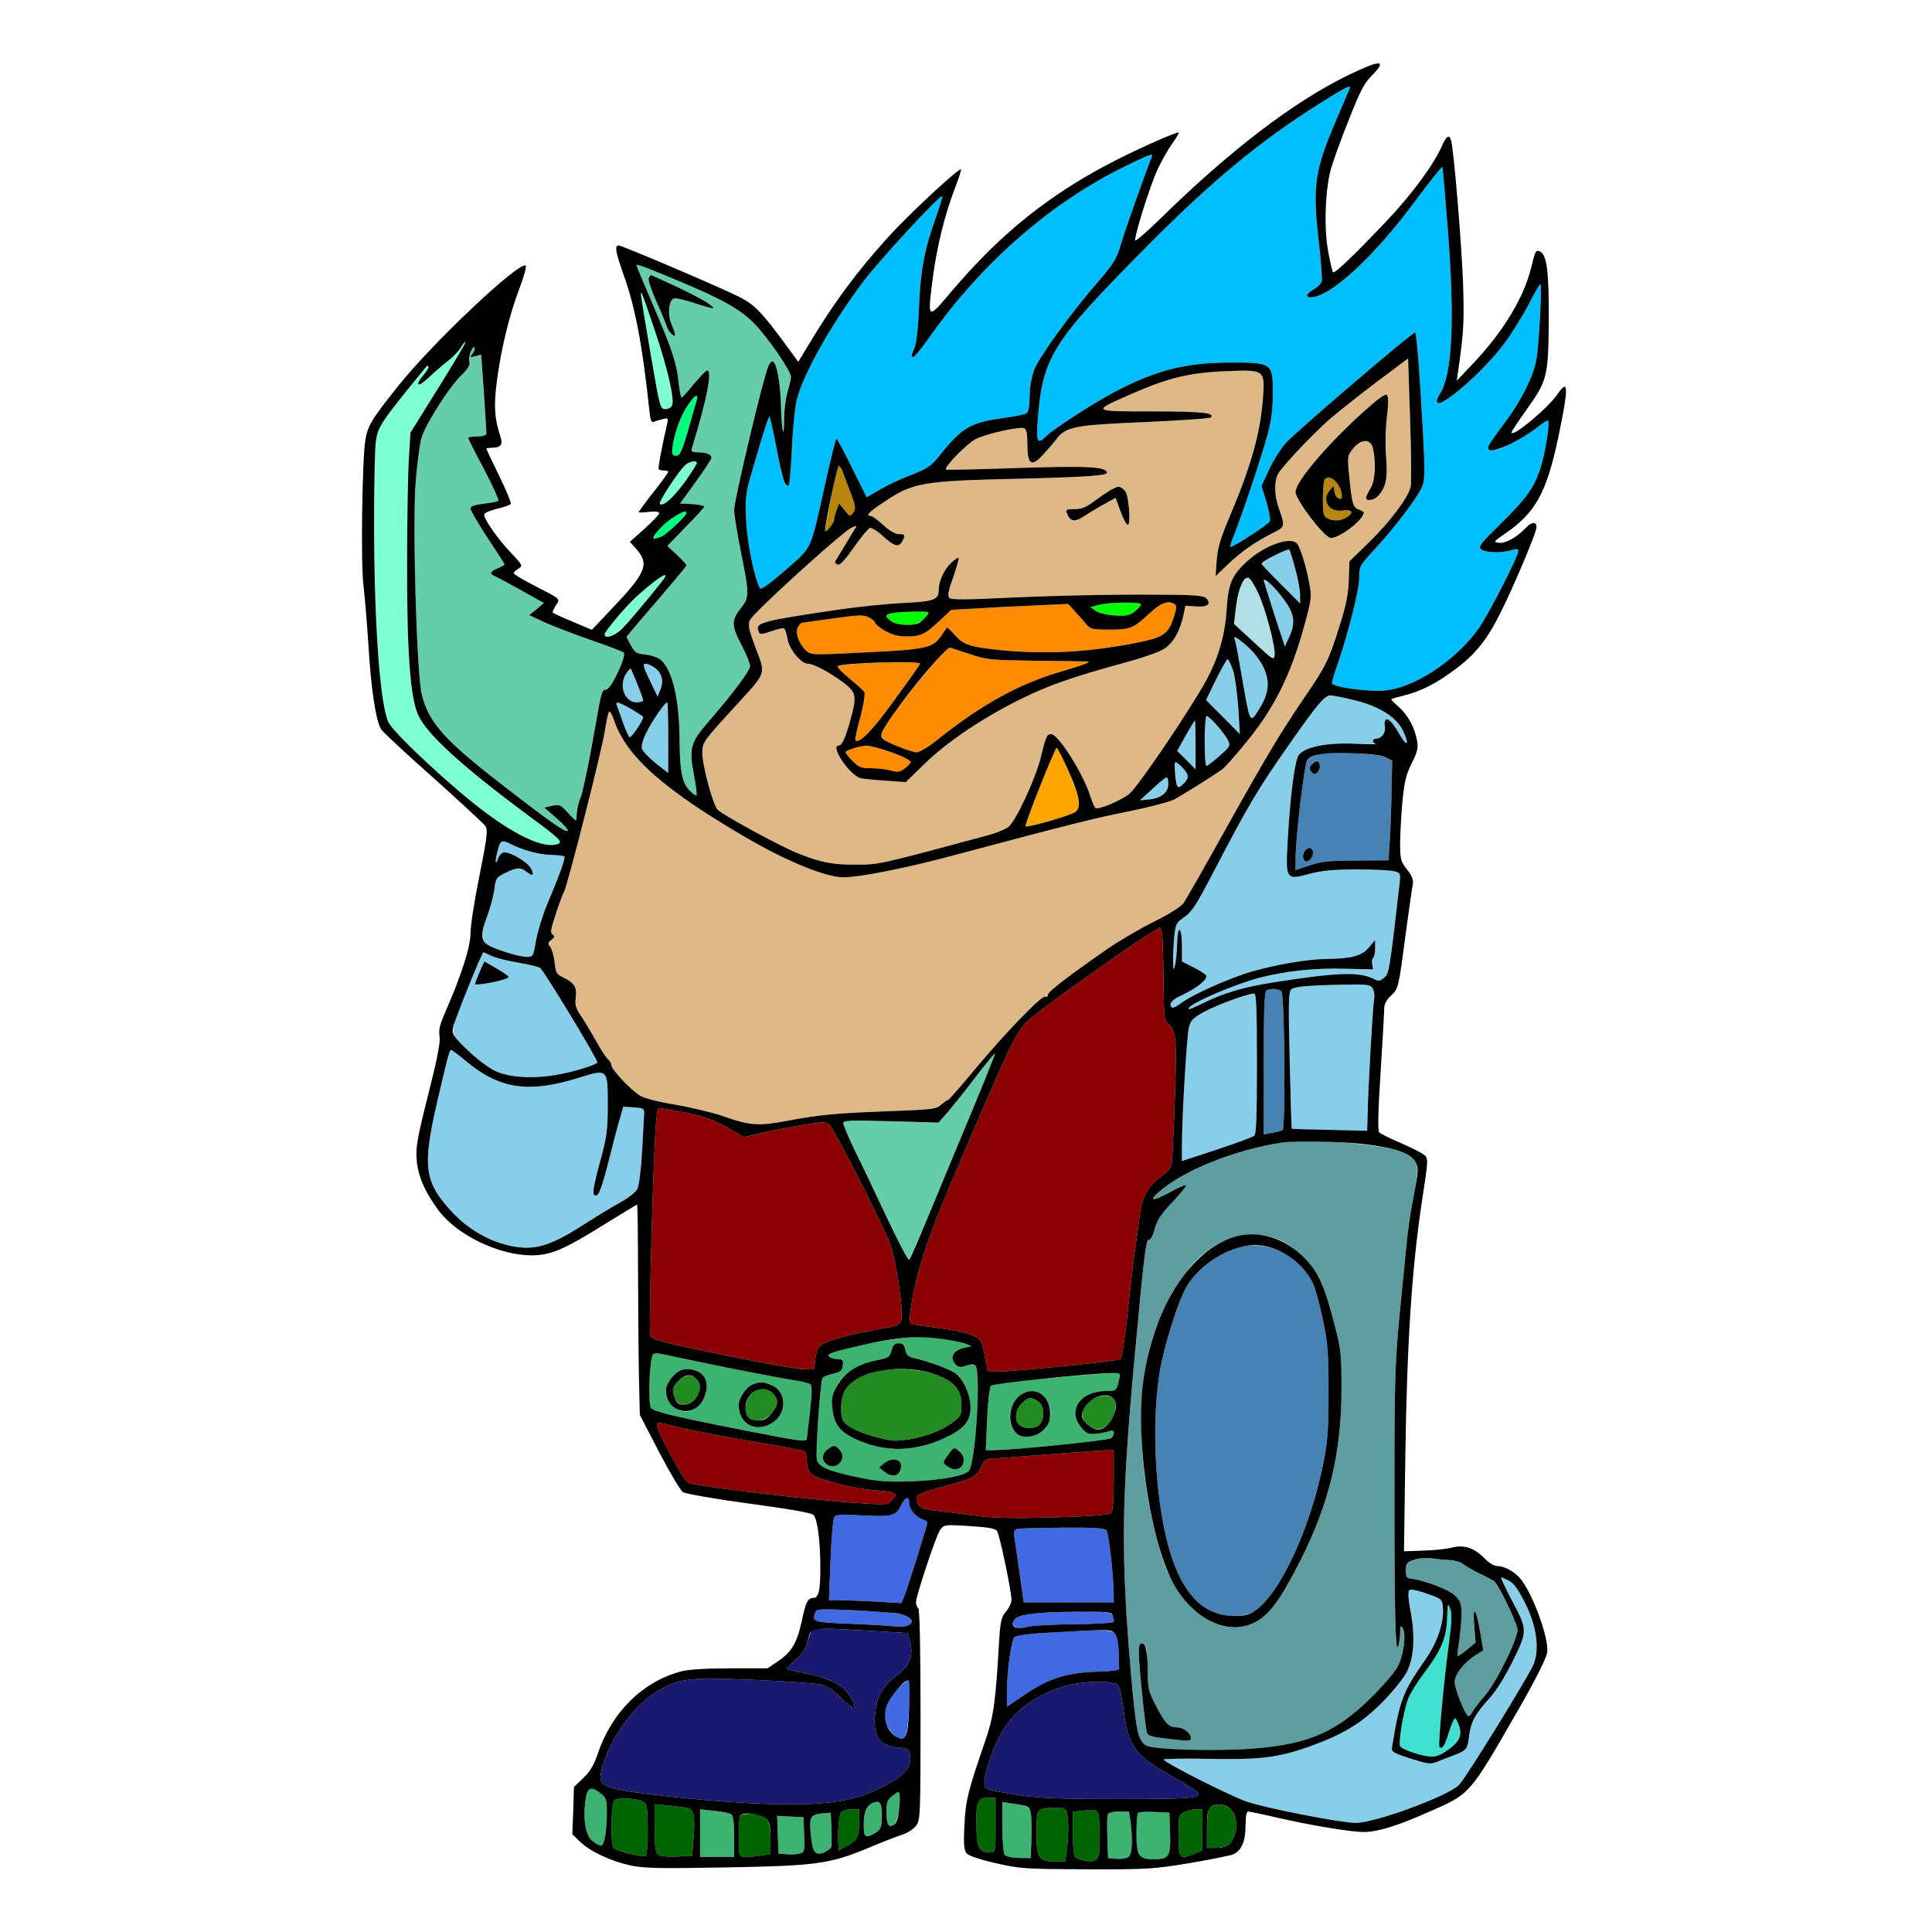 <?xml version="1.0" encoding="utf-8"?>
<!-- Generator: Adobe Illustrator 21.0.0, SVG Export Plug-In . SVG Version: 6.00 Build 0)  -->
<svg version="1.1"
	 id="svg178" inkscape:version="0.92.2 5c3e80d, 2017-08-06" sodipodi:docname="41.svg" xmlns:cc="http://creativecommons.org/ns#" xmlns:dc="http://purl.org/dc/elements/1.1/" xmlns:inkscape="http://www.inkscape.org/namespaces/inkscape" xmlns:rdf="http://www.w3.org/1999/02/22-rdf-syntax-ns#" xmlns:sodipodi="http://sodipodi.sourceforge.net/DTD/sodipodi-0.dtd" xmlns:svg="http://www.w3.org/2000/svg"
	 xmlns="http://www.w3.org/2000/svg" xmlns:xlink="http://www.w3.org/1999/xlink" x="0px" y="0px" viewBox="0 0 850 850"
	 style="enable-background:new 0 0 850 850;" xml:space="preserve">
<style type="text/css">
	.st0{fill:none;}
	.st1{fill:#00BFFF;}
	.st2{fill:#66CDAA;}
	.st3{fill:#7FFFD4;}
	.st4{fill:#DEB887;}
	.st5{fill:#B8860B;}
	.st6{fill:#00FF00;}
	.st7{fill:#FF8C00;}
	.st8{fill:#00FF7F;}
	.st9{fill:#87CEEB;}
	.st10{fill:#B0E0E6;}
	.st11{fill:#FFA500;}
	.st12{fill:#4682B4;}
	.st13{fill:#8B0000;}
	.st14{fill:#5F9EA0;}
	.st15{fill:#3CB371;}
	.st16{fill:#228B22;}
	.st17{fill:#4169E1;}
	.st18{fill:#40E0D0;}
	.st19{fill:#191970;}
	.st20{fill:#006400;}
</style>
<sodipodi:namedview  bordercolor="#666666" borderopacity="1" gridtolerance="10" guidetolerance="10" id="namedview180" inkscape:current-layer="svg178" inkscape:cx="816.42853" inkscape:cy="436.18674" inkscape:pageopacity="0" inkscape:pageshadow="2" inkscape:window-height="978" inkscape:window-maximized="1" inkscape:window-width="1920" inkscape:window-x="0" inkscape:window-y="1" inkscape:zoom="0.41647059" objecttolerance="10" pagecolor="#ffffff" showgrid="false">
	</sodipodi:namedview>
<g id="g176" transform="translate(0,0) scale(1,1)">
	<path id="path4" class="st0" d="M0,0h425h425v425v425H425H0V425V0z M592.5,33.4c-23.8,11.7-51.8,33.1-82.7,63.5
		c-5.4,5.2-10,9.2-10.3,8.9c-0.8-0.8,6.2-23.4,9.7-31.1c1.8-3.8,4.7-9,6.5-11.5s3.1-4.7,2.9-4.9c-0.5-0.5-14.9,5.8-26.5,11.6
		c-29.5,14.9-51.5,32.3-73.8,58.7c-10.3,12.2-10.3,12.2-7.9-6.4c1.8-13.8,5.3-27.9,9.7-39.3c1.7-4.4,2.9-8.2,2.7-8.4
		c-0.8-0.8-23.3,20.1-32.3,30.1c-13.9,15.4-23.7,28.7-34.4,46.5l-4.9,8.1l-4.3-5.9c-11.8-16.1-14.8-19.2-21.7-22.7
		c-8.8-4.4-51.5-22.6-53-22.6c-1.9,0-1.4,2.9,2.3,13.3c5,13.9,8.3,31.7,11.1,58.5c0.5,5,0.9,6.2,2.1,5.8c0.8-0.4,2.6-0.9,3.9-1.2
		c2.2-0.6,2.4-0.4,2,1.7c-2.5,10.8-4.2,20-3.8,20.4c0.3,0.3,1.4,0.5,2.4,0.5s1.8,0.3,1.8,0.6s-2.9,4.4-6.5,8.9
		c-3.6,4.6-6.5,8.6-6.5,8.8c0,0.3,2,0.2,4.5-0.1c2.8-0.3,4.5-0.1,4.5,0.6c0,0.6-2.9,3.7-6.4,6.8l-6.5,5.8l3,3.3
		c5.7,6.6,4.1,10.4-11.4,26.6l-8.3,8.8l-8.3-3.5c-4.6-1.9-8.6-3.8-8.9-4c-0.2-0.3,0.3-1.7,1.3-3.2c2-3.1,2.7-2.5-9.7-8.9
		c-4.9-2.5-8.8-4.9-8.8-5.3c0-0.4,0.9-1.3,2.1-2c2-1.3,1.9-1.5-3.4-7.1c-5.7-6-11.7-14.5-11.7-16.7c0-0.7,2.5-1.8,5.5-2.5
		c3.1-0.7,5.8-1.7,6.2-2.2c0.3-0.5-2-6-5.1-12.4c-3.1-6.3-5.6-11.6-5.6-11.9c0-0.2,1-0.4,2.3-0.4c4.1,0,5.1-1.4,3.8-5.1
		c-2.6-8-2.9-13.2-1.5-24.3c1.8-13.8,5.5-29.2,10-40.9c1.9-5,3.1-9.4,2.7-9.8c-2.5-2.4-40.8,33.7-56.1,52.9
		c-11.7,14.6-13.5,17.6-14.5,24.1c-1.4,9.1-2,54.7-0.8,63.6c0.5,4.4,1.5,15.6,2.1,25c1.2,20.7,3.4,35.1,5.8,38.5
		c1,1.4,11.4,11.1,23.2,21.5c11.7,10.5,21.8,19.9,22.6,21c1.1,1.7,0.7,5-2.6,21.5c-2.2,10.7-4,22.2-4,25.5c0,6.1-4,18.6-11.1,34.8
		c-2.4,5.4-3,7.9-2.5,10.7c0.4,2.6-1,9.7-5,25.6c-4.7,18.5-5.5,22.9-5.1,28.4c1.4,21.6,25.9,42.1,50.3,42.3
		c8.7,0,14.2-2.3,33.4-14.3c7.1-4.4,13.1-8,13.3-8c0.2,0,0.4,13.2,0.4,29.3c0.1,16,0.2,36.8,0.4,46.2l0.4,17l8.5,16.4
		c4.7,9,9.4,16.9,10.5,17.6c1.1,0.7,14.2,3,29,5c17.9,2.4,27.5,4.1,28.4,5c1.7,1.7,3,11.3,3,22.6c0.1,10.1-0.7,13.9-2.9,13.9
		c-2.6,0-3.5,1.7-5.3,10.4c-2,9.3-4.5,13.6-10.6,17.6l-4.4,3h-16.6c-10.7,0-18.4,0.5-21.6,1.4c-16.9,4.5-30.5,18.1-36.6,36.4
		c-1.5,4.6-3.3,7.6-6.2,10.4l-4.2,4l-0.3,10.4l-0.4,10.4l3.4,3.3c4.7,4.4,13.5,8.5,22.1,10.4c6,1.3,12.7,1.4,41.3,0.9
		c40.3-0.7,46.4-1.5,63.2-8.5c6.4-2.7,13.4-5.4,15.4-6c2.1-0.7,4.7-2.4,5.8-3.8c1.9-2.5,2-4,2-48.9c0-29.8-0.4-46.5-1-46.9
		c-0.5-0.3-1-1.4-1-2.5c0-2.9,8.8-29.3,10.6-31.9c1.7-2.3,1.9-2.4,12.8-1.7c8,0.5,11.4,1,12.2,2.1c1.2,1.6,6.4,26.4,6.4,30.4
		c0,1.3-1.1,3.6-2.4,5.1c-2.1,2.5-2.5,4.3-3.1,14.2c-1.5,26-2.4,32.3-6.1,42.9c-7.5,21.8-8.6,26.1-9.1,36.9
		c-0.4,7.9-0.2,10.9,0.9,12.3c0.8,1.1,5.5,2.7,12.8,4.4c11,2.5,12.8,2.6,40,2.7c26.7,0.1,29.6-0.1,45.3-2.7c9.3-1.6,18-3.3,19.3-3.9
		c3.7-1.7,5.4-5.8,5.4-12.8c0-3.6,0.4-6,1.1-6c0.6,0,6,1.1,12,2.5c15,3.5,33.1,6.5,38.9,6.5c6.1,0,14.9-2.7,29-9
		c18-7.9,17.4-7.2,39-44.8c7.7-13.4,12.4-22.8,12.7-25.2c0.9-6.3-6.8-27-12.1-32.8c-2.7-3-6.8-5.2-9.9-5.2c-1.3,0-3.7-1.4-5.7-3.5
		c-4.5-4.6-8.9-6-14.3-4.6c-2.3,0.6-8,1.2-12.6,1.3l-8.4,0.3l0.6-42.5c0.7-49.2,2.9-82.6,7.3-111.5c3-19.7,3-19.1,0.1-21
		c-1.4-0.9-6.1-3.2-10.3-5c-4.2-1.8-8.1-3.8-8.6-4.3c-0.7-0.7-0.5-9.4,0.6-26.4c0.9-13.9,1.6-26.6,1.6-28.1c0-1.9,1-3.8,2.9-5.6
		c3.4-3.2,3.4-3.3,6.6-27.6c1.4-10.5,2.8-20.2,3.1-21.6c0.3-1.8-0.4-3.6-2.6-6.4c-2.7-3.5-3-4.4-3-11.4c0-4.2,0.5-12.5,1-18.4
		c0.9-8.8,1.6-12,4.1-16.9c2.5-4.9,2.9-6.8,2.4-9.7c-1.1-6-4-11.4-7.9-14.9c-2.1-1.8-3.7-3.5-3.5-3.6c0.2-0.2,2.5-0.8,5.2-1.5
		c7.8-1.9,14.7-5.4,23.3-11.9c8.7-6.5,13.8-13,19.7-24.9c5.6-11.1,15.7-35.1,15.7-37.3c0-2.7-2.2-2.5-5.1,0.6
		c-3.7,3.9-8.6,6.6-11.5,6.2c-2.5-0.3-2.3-0.5,3-4.2c13.1-9,18-17.8,23.1-41.8c4.7-22.5,4.7-26.7-0.4-19.2
		c-4.2,6.1-20.1,19.3-20.1,16.6c0-0.4,2.9-4.7,6.3-9.5c9.5-13.3,9.9-14.9,10.1-40c0.1-21.6-0.9-28.9-4-30.1
		c-1.7-0.7-1.9-0.4-3.8,7.4c-3.4,13.5-12.6,28.5-26.5,43l-6.2,6.5l0.6-4c2.5-17.6,2.7-21.4,2.2-38.5c-0.6-16.8-3.9-57.2-5.2-62.8
		c-0.8-3.3-2-2.7-4.1,2c-3.7,8.4-13.4,21.5-24.6,33.3c-13.8,14.5-22.6,23-23.3,22.3c-0.3-0.3-1.3-4.3-2.1-8.9
		c-2-10.1-1.4-27.2,1.1-36.4c0.9-3.3,4.4-13,7.8-21.5c5-12.7,6.8-16.3,10.2-19.7c2.3-2.4,4-4.5,3.7-4.8
		C606,27.3,602.9,28.3,592.5,33.4z"/>
	<path id="path6" class="st1" d="M593.7,39.2c-0.3,0.7-2.8,6.5-5.5,12.9c-9.7,22.4-10.8,29.4-8.1,53.3c1.1,9.3,1.7,17.7,1.4,18.5
		c-0.3,0.9-1.8,2.5-3.5,3.4c-4,2.4-3.9,4.1,0.3,3.3c9-1.8,27.3-19.1,44.3-42.1c6.4-8.7,11.9-15.5,12-15c0.2,0.6,1.3,13.6,2.5,29
		c3,39.2,1.8,62.6-3.7,71c-0.9,1.3-1.4,2.9-1.2,3.4c1.1,3.4,20.5-13.4,29.8-26c3.1-4.2,7.8-11.7,10.4-16.7c2.6-5.1,5-9.2,5.3-9.2
		c0.8,0-0.6,27.2-1.8,33.4c-1.3,7.3-6.6,17.8-13.6,27.2c-3.4,4.5-6.6,9.1-7.2,10.2c-1.1,2.1-0.9,2.2,2.2,2.2s13.6-5.6,20.4-11
		c1.4-1.1,2.9-2,3.3-2c1,0-0.8,12.8-3,20c-2.7,9.1-6.1,14-17.8,25.5c-9.1,8.9-10,10.1-8.5,11.2c2,1.5,8.5,1.7,13.1,0.4
		c2.4-0.7,3.2-0.7,3.2,0.3c0,2.4-13.1,28-17.5,34.2c-10.1,14.1-28.6,26.3-41.5,27.2c-7.6,0.6-23-1.6-23-3.2c0-0.7,1.1-4.6,2.6-8.7
		c4.8-14.2,9.4-32.4,9.4-37.7c0-5.1,0.2-5.4,7.2-13c8.5-9.2,18.5-22.4,20.5-27.1c1.2-2.8,1.3-6.6,0.3-24.5
		c-1.3-23.9-2.7-42.7-3.4-43.3c-0.6-0.7-52.3,43.5-57,48.7c-2.1,2.4-5.4,7.6-7.2,11.5l-3.4,7.3l2.2,7c1.1,3.9,1.8,7.7,1.5,8.5
		c-0.5,1.4-16.8,11.9-17.4,11.3c-0.2-0.2,0.6-2.8,1.8-5.7c3.6-9,11.9-33.8,14.5-43.4c1.8-6.6,2.4-11.6,2.4-18.7
		c0-13.1-0.3-13.3-19-13.3c-19.5,0.1-32.7,3.4-50.9,13.1c-9.3,4.9-26.4,16-29.8,19.3c-3.8,3.7-4.4,2.8-3.8-6.2
		c2.1-28.6,5.9-34.7,47.6-76.8c28.7-29,50.4-47,76.4-63.3C592.7,37.9,594.6,37,593.7,39.2z"/>
	<path id="path8" class="st1" d="M506.8,68.8c-2.8,7-12.2,33.5-13.7,38.8c-1.8,6.1-3.1,8.4-9.2,15.4c-12.5,14.4-26.8,34.1-28.9,39.7
		c-1.2,3.3-2,7.8-2,11.7c0,3.9-0.5,6.7-1.2,7.3c-0.7,0.6-5.1,1.5-9.6,2.1c-15.5,2.1-18.8,4.1-29.4,17.3c-3.1,3.9-5.1,5.2-11.8,7.8
		c-4.5,1.7-10.7,4.6-13.9,6.5l-5.8,3.4l-6.4-12.9c-3.5-7.1-6.6-12.9-6.9-12.9s-2.5,8.7-4.8,19.2c-6.9,31-5.6,28-17.6,38.6
		c-6.4,5.6-10.8,8.8-11.2,8.1c-2.3-3.8-5.6-19.6-6.1-29.4c-0.5-10-0.3-12,2.1-20.5c5-17.5,7.8-26.2,8.2-25.7c0.2,0.2,1.6,6.4,3,13.7
		c4.2,22.2,5.8,22.4,6.8,0.8c0.3-8.4,1.3-18.2,2.1-21.7c2.7-11.1,14.6-32.5,29-51.8c6.9-9.3,34.2-38.9,35.1-38
		c0.2,0.2-1.2,4.6-3,9.8c-4.9,13.6-6.7,23.4-7.3,39.4c-0.3,8.3-1.1,15.4-1.9,17.4c-1.7,4-1.7,4.1-0.5,4.1c0.5,0,3.4-3.6,6.5-7.9
		c23-32.9,53.4-59.6,86.1-75.7C505.6,68,507.4,67.3,506.8,68.8z"/>
	<path id="path10" class="st2" d="M318,132.5c6.1,3.1,10.1,6,14.2,10.2c6.2,6.6,15.8,20.6,15.8,23.2c0,0.9-0.7,3.8-1.5,6.5
		c-0.8,2.7-1.5,7.8-1.5,11.4c0,10.6-1.1,6.4-1.4-5.4c-0.3-10.6-2-19.4-3.8-19.4c-0.5,0-1.3,1-1.8,2.2c-2.2,5-15,58.9-15,63
		c0,2.3,1.4,10.8,3,18.8c3.7,18.3,3.7,19.8,0,24.5c-4.4,5.5-4.3,7.7,0.6,17c1.9,3.7,3.4,7.5,3.4,8.5c0,2-7.5,12.1-18.2,24.4
		c-8.1,9.4-8.7,11.7-6.5,23.5c0.9,4.7,1.4,8.7,1.1,9c-0.2,0.3-1.6-0.7-3-2.1c-3.2-3.2-4.3-8.3-4.4-21.3c-0.1-18.6-3-31.5-8.2-36.1
		c-1-1-4-2.1-6.6-2.4c-4.2-0.4-4.9-0.9-6.7-4.2l-1.9-3.6l3.4-4.1c19.3-22.5,23-26.9,23-27.4c0-0.4-1.9-2.4-4.2-4.6l-4.2-3.9l7.9-8.2
		c4.4-4.4,8.1-8.5,8.3-9c0.2-0.5-2.1-1-5.2-1.2l-5.4-0.3l6.9-9.5c3.8-5.2,6.9-10,6.9-10.6c0-1.5-2.3-2.4-6.1-2.4
		c-2.4,0-2.9-0.4-2.5-1.8c6.7-21.8,9.1-34.2,6.7-34.2c-0.5,0-3.1,2.7-5.8,5.9c-2.6,3.3-5.1,6-5.4,6c-0.3,0.1-0.9-2.8-1.3-6.3
		c-0.9-8.9-2.8-14.6-11.2-34.2c-4.1-9.5-7.4-17.5-7.4-17.8C280,115.5,305,126,318,132.5z M286.3,121c-1.7,0-0.8,4.3,2.5,11.7
		c2.2,4.8,4.2,9.8,4.6,11c0.7,2.3,3.6,5.2,3.6,3.5c0-0.5-0.7-2.7-1.6-4.7c-1.8-4.3-1.2-10.3,1.1-11.2c0.8-0.3,4.9,0.7,9.2,2.1
		c4.2,1.4,7.8,2.4,8,2.2c0.8-0.8-5.7-4.6-16.1-9.5C291.6,123.3,286.5,121,286.3,121z"/>
	<path id="path12" class="st3" d="M288.3,146c5.6,16.8,8.5,29.5,7.4,32.4c-0.4,0.9-1.7,1.6-3,1.6c-2.2,0-2.4-0.7-6.2-22.8
		c-2.1-12.5-4.1-24.1-4.3-25.7C281.4,125.9,282.8,129.5,288.3,146z"/>
	<path id="path14" class="st3" d="M204.8,150.5c0.2,0.2-5.1,9.2-11.9,20.1l-12.3,19.7l-0.7,11.1c-0.4,6.1-0.8,26.8-0.8,46.1
		c-0.1,39.4,1.4,59.2,4.8,66.9c3.8,8.6,19.3,22.7,49.1,44.8c13.5,9.9,14.9,11.4,12.2,12.2c-5.8,1.9-17.2-3.2-31.7-14
		C199,346.6,173.6,323,171,317.9c-3.7-7.1-6.3-42-6.4-84.9c-0.1-17.3,0.3-34.5,0.7-38.2c0.9-7.1,1.6-8.2,22.4-33.7
		c0.1-0.2,0.5-0.2,0.8,0.1s-0.6,1.9-2,3.6c-4.1,4.8-2.9,6,1.8,1.6c2.3-2.2,6.1-5.5,8.4-7.3c2.4-1.8,5-4.6,6-6.1
		C203.6,151.4,204.6,150.2,204.8,150.5z"/>
	<path id="path16" class="st2" d="M208.8,152.9c0.2,0.7-0.2,1.9-1,2.8c-1.2,1.5-1,1.6,1.3,1l2.6-0.7l1.2,16.8
		c0.6,9.2,1.1,17.3,1.1,17.9c0,0.8-1.5,1.3-4,1.3c-2.2,0-4,0.3-4,0.7c0,0.3,3.1,6.6,7,13.8c3.8,7.3,6.6,13.5,6.3,13.8
		c-0.3,0.4-3.2,0.9-6.4,1.3c-4.3,0.5-5.9,1.1-5.9,2.2c0,0.8,3.4,6.6,7.5,12.8c4.1,6.2,7.5,11.5,7.5,11.7c0,0.3-1.3,1-3,1.7
		c-3.4,1.4-3.8,2.5-1.4,3.4c0.9,0.4,6.2,3.2,11.7,6.3l10,5.6l-3.2,2.7l-3.3,2.6l6.8,3.2c3.8,1.7,13,5.2,20.4,7.8
		c7.4,2.6,13.9,5,14.4,5.5c1.4,1.2-5.3,15.7-7.5,16.2c-2.4,0.6-2-0.7-6.4,24.2c-2.1,11.5-4.4,22.2-5.2,23.8
		c-0.7,1.5-1.4,4.3-1.5,6.2c-0.1,1.9-0.3,3.5-0.4,3.5c-0.2,0-1.9-1.6-3.7-3.6c-3-3.3-3.6-3.6-6.7-2.9l-3.5,0.8l5.5,4.8
		c3,2.6,5.2,5.1,4.8,5.4c-0.9,0.9-7.4-3.6-27.8-19.4c-26.3-20.3-33.2-27.9-36.4-40.4c-2.3-8.9-4.2-75.6-2.7-94.1
		c0.7-8,1.8-16.5,2.5-18.9c1.8-6,12.2-22.4,17.4-27.4c3.1-3.1,4.2-4.8,3.7-6.2c-0.3-1,0-3.1,0.7-4.6
		C207.9,153,208.6,152.3,208.8,152.9z"/>
	<path id="path18" class="st4" d="M619.5,157.7l0.9,27c0.5,14.9,0.6,28.2,0.2,29.6c-1.1,4.7-9.1,15.3-18,24l-8.9,8.7l-0.3,8.3
		c-0.2,6.1-1.2,11.2-3.9,19.6c-4.9,15.6-5.9,17.8-15.7,32.1c-10.8,15.9-16.9,26.1-35.8,60c-8.4,15.1-16.2,28.7-17.2,30.2
		c-1.2,1.7-6.2,4.9-13.1,8.3c-6.2,3.1-14.9,8.2-19.5,11.3c-18,12.5-27.2,19.5-27.2,20.9c0,0.8-0.5,1.1-1.1,0.8
		c-1.4-0.9-17.5,15.8-31.2,32.2c-6,7.3-11.3,13.3-11.7,13.3c-0.3,0-1.5,0.8-2.6,1.7c-2.6,2.4-2.6,2.4-28.9,3.4
		c-17.6,0.7-26.1,1.6-36.4,3.5c-15.4,3-18.6,2.8-31.2-1.6c-4.6-1.6-14-3.8-20.8-5c-7.5-1.2-13.7-2.8-15.6-4
		c-4.1-2.6-12.5-11.5-12.5-13.3c0-0.8-0.7-2-1.5-2.7c-0.9-0.7-3.2-4.3-5.2-7.9c-2-3.6-5-8.6-6.6-11c-2.4-3.5-2.8-5-2.4-8.2
		c0.6-4.5-0.7-6.6-5.4-8.8c-3.1-1.5-3.4-2.1-3.9-6.7c-0.3-2.8-1.2-5.9-1.9-6.8c-1.2-1.4-1.1-1.9,0.5-3.1c1.5-1.2,1.6-1.6,0.5-2.4
		c-1.1-0.7-0.8-2.3,1.5-9.2c1.5-4.6,3.1-8.9,3.5-9.4c1.3-1.8,17-63.3,18.1-71.5c0.7-4.4,1.5-8,1.9-8s1.3,1.7,2,3.7
		c5.3,16.2,22.4,31.2,60.4,53.1c16.8,9.6,33.2,16.2,40.6,16.2c6.8,0,27.1-4,45.9-9c54.8-14.6,64.8-17.1,79.5-20
		c8.8-1.8,17.7-4.1,19.8-5.1c3.4-1.8,16.3-9.8,21.4-13.4c1.2-0.8,6.3-6.6,11.3-12.8c12.9-15.9,20.2-31.6,26.5-56.7
		c1.4-5.4,1.5-7.5,0.5-12.5c-1.3-7.2-3.9-15.5-5.3-17.3c-2.7-3.4-14.4,0.7-22.2,7.9c-6.6,6.1-8.1,9.7-8.8,20.9
		c-0.7,11.1-3.4,20.7-8.6,30.6c-6.9,12.8-30.6,47.9-34.4,50.8c-4,3-13.3,6.9-14.7,6.1c-0.5-0.3-1.6-2.9-2.5-5.8
		c-3.2-9.7-13.9-26.7-17-26.7c-1.9,0-2.3,0.8-4.6,10.2s-10.7,27.4-14.1,30.5c-1.3,1.1-5.9,3-10.3,4.1c-47.6,12.8-46.6,12.6-57,12.6
		c-10.4,0.1-15.7-1-26-5.2c-8.1-3.3-32.8-16.8-34.8-19c-2.1-2.3-6.7-19.4-6.7-24.9c0-4.7,0.1-4.9,15.6-21.8
		c12.7-13.9,12.3-12.8,7.9-24.3c-3-8-3.5-10.2-2.6-12.3c1-2.9,39.7-38,44.5-40.6c1.5-0.8,2.6-1.1,2.3-0.6c-0.2,0.4-2.4,3.9-4.7,7.8
		c-2.3,3.8-4.4,7.3-4.6,7.6c-0.2,0.4,0.3,0.9,1.1,1.3c1,0.4,3.2-1.9,7.1-7.5c3.1-4.4,6.3-8.3,7.1-8.6c0.7-0.3,3.3,1.3,5.8,3.6
		c4.9,4.5,6.9,5.1,8.5,2.2c1.4-2.8,1.3-3.1-1.5-3.1c-1.6,0-4.2-1.5-6.9-4c-2.4-2.2-4.8-4-5.5-4c-2.4,0-0.9-1.7,5.2-5.7
		c13.4-9.1,16.9-9.7,60.7-10.7c28.8-0.7,38-1.4,38-2.6c0-2.7-8.8-3.1-39.3-2.1c-17,0.6-31.2,0.9-31.5,0.7c-1-1.1,9.5-11.7,13.2-13.5
		c5-2.4,19.1-5.5,21.1-4.7c1.1,0.4,1.5,2.2,1.5,6.9c0,9,1.7,10.3,6.6,5.1c2-2.2,4.7-5.3,6.1-7.1c4.3-5.6,7.9-6.3,39-7.6
		c15.5-0.7,28.5-1.6,29-2c2-2.1-4-2.7-25.7-2.7c-27.1,0-27,0.1-8.9-7.8c15.9-7,25.6-9.3,41.4-9.9c16.8-0.7,17-0.5,16.2,11.2
		c-1.1,16-5.3,30.8-15.2,54c-3.5,8.3-4.8,12.7-5.2,18l-0.5,7l5.3-5.1c6.1-5.8,12-9.9,19.7-13.8c5.8-2.9,5.7-2.8,2.5-12
		c-1.6-4.7-1.7-11-0.1-13.9c1.7-3.3,15-17.4,22.6-24.1c3.7-3.2,13-10.6,20.7-16.4L619.5,157.7z M610.2,173.8
		c-0.7-0.7-3.9,1.6-9.8,6.9c-16.2,14.5-30.4,31.2-30.4,35.7c0,3.4,11.8,19.1,15.2,20.2c3.1,0.9,14.8-7.8,14.8-11.1
		c0-0.3-1.1-1-2.4-1.4c-2.5-1-2.9-2.8-4.3-17.6c-0.5-5.6-0.3-6.4,2.2-9.4c3.6-4.2,7.7-4.1,8.6,0.4c1.4,6.6,0.9,13.9-1.1,17.3
		c-1.1,1.8-2,3.7-2,4.2c0,1.7,3.6,1.1,5.3-0.8c3.5-3.8,4.3-7.7,3.5-17.4c-0.4-5.3-0.2-12.9,0.4-17.6
		C610.9,177.6,610.9,174.5,610.2,173.8z M492.1,214c-1.3,0.1-6.5,3.3-10.8,6.6c-3.3,2.5-5.5,3.4-8.4,3.4c-4.2,0-4.4,0.2-2.9,3.1
		c1.3,2.4,3.4,2.4,6.8,0.1c1.5-1,5.2-3.3,8.3-5l5.7-3.2l2.2,6c3.1,8.2,4.4,7.8,3.7-1.2c-0.5-5.2-1.1-7.6-2.4-8.5
		C493.4,214.6,492.4,214,492.1,214z M421.8,245.4c-0.3-0.2-1.7,0.7-3.2,2.1c-3.1,2.8-5.6,8.2-5.6,11.9c0,4.5-1.9,5.2-15.7,5.9
		c-7,0.3-20.4,1.7-29.8,3.1c-32.9,4.9-35.2,5.6-33.8,9.3c0.6,1.6,1.1,1.6,6.3-0.2c2.3-0.8,4.6-1.3,5-1c0.5,0.3,1.1,2.4,1.5,4.7
		c0.8,4.6,6,10.8,8.9,10.8c2.5,0,9.4,3.7,15.4,8.1c6,4.6,6.3,5.9,3.3,16.8c-2.1,7.7-3.7,11.1-5.1,11.1c-4.1,0,5.1,13.5,9.8,14.4
		c1.5,0.3,6.5,0.8,11.2,1.1l8.5,0.6l8.2-8c14-13.6,38.7-28.5,60.2-36.1c6.1-2.2,18-5.8,26.4-8c8.8-2.4,16.8-5.1,19-6.6
		c3.9-2.6,6.9-7.8,8.4-14.9l0.8-4l4.7,0.3c5.1,0.4,6.9-1.1,4.5-3.6c-1.4-1.3-5.5-1.6-30.4-1.6c-15.8,0-40.7,0.6-55.1,1.3
		c-19.9,1-26.7,1-27.5,0.2c-0.9-0.9-0.5-3.1,1.7-9.2C420.9,249.5,422,245.7,421.8,245.4z"/>
	<path id="path20" class="st5" d="M589.1,213.9c2,3.8,1.6,6.9-0.7,5c-0.8-0.6-1.4-2.1-1.4-3.3c-0.1-2.1-0.1-2.1-2.1,0.3
		c-3.6,4.3,0,9.7,5.8,8.7c4.1-0.6,5.1,0.8,2.1,2.8c-2.6,1.8-6.1,2.1-8.9,0.6c-1.6-0.9-1.9-2.2-1.9-8c0-3.7,0.3-7.6,0.6-8.5
		C583.6,208.9,587.1,210.2,589.1,213.9z"/>
	<path id="path22" class="st6" d="M502,265.9c0,0.5-1.2,1.9-2.7,3.1c-2.3,1.8-3.8,2.1-8.8,1.8c-3.4-0.2-7.1-1.1-8.4-2l-2.4-1.7
		l3.4-0.9C487.5,264.9,502,264.7,502,265.9z"/>
	<path id="path24" class="st7" d="M516.8,265.8c0.9,0.7,0.9,1.9-0.4,5.8c-2.5,7.6-4.4,8.8-16.9,11.3c-20.9,4.1-39.5,5.1-59.6,3.1
		c-13.2-1.4-16.1-2.3-19.9-6.7c-1.7-1.9-3.2-3.4-3.4-3.2c-0.1,0.2-1.2,1.8-2.4,3.5c-3.8,5.5-6.5,6.1-33,7.4
		c-23.3,1.2-24.3,1.2-26.4-0.6c-3.2-2.9-5.1-8-3.8-10.4c0.6-1.1,1.4-2,1.8-2c0.4-0.1,6.6-0.9,13.7-1.9c11.4-1.6,13.3-1.7,15.8-0.5
		c1.5,0.8,2.7,1.9,2.7,2.4c0,0.5,2,2.1,4.3,3.5c3.2,1.8,5.8,2.5,9.6,2.5c6.3,0,8.1-0.9,14.6-7l5-4.7l11-0.6c6.1-0.4,17.6-1,25.7-1.3
		l14.7-0.7l2.8,3c1.5,1.7,3.8,4.2,5,5.7c2,2.4,2.7,2.6,10.3,2.6c9.3,0,10.6-0.5,17.7-7.1C510.7,265.2,513.9,264,516.8,265.8z"/>
	<path id="path26" class="st6" d="M401.9,269.1c6.9-0.1,7.3,0,6,1.6c-2.7,3.4-4.4,4.2-8.9,4.3c-6.6,0-12.1-4.3-6.7-5.3
		C393.5,269.5,397.8,269.2,401.9,269.1z"/>
	<path id="path28" class="st7" d="M426.5,287.7c7.5,2.6,9.2,2.7,29,3c11.6,0.1,21.6,0.3,22.4,0.3c2.9,0,0,1.2-11.5,4.6
		c-18.5,5.5-34.2,14.2-53.9,29.8c-3.8,3.1-8,5.6-9.2,5.6c-1.1,0-5.2-1.3-9-2.9c-8.2-3.6-8.3-4.7-2.1-13c6.7-8.9,20.9-26.4,23.1-28.4
		C417.7,284.6,417,284.5,426.5,287.7z"/>
	<path id="path30" class="st7" d="M404.8,292c-0.1,0.5-5.2,7.7-11.3,16c-9.7,13.5-15.5,19.4-17.2,17.7c-0.2-0.3,0.7-4.9,2.2-10.1
		c1.4-5.5,2.2-10.2,1.8-11c-0.4-0.8-3.4-3.5-6.6-6.1c-3.2-2.6-5.5-5-5.2-5.4c0.4-0.3,5.2-0.9,10.8-1.2
		C396.7,290.9,405.2,290.9,404.8,292z"/>
	<path id="path32" class="st7" d="M381.2,328.1c3.7-0.1,20,5.9,19.5,7.2c-0.2,0.6-1.4,1.9-2.8,2.9c-2,1.5-3,1.6-5.9,0.8
		c-1.9-0.5-5.8-1-8.6-1c-4.5,0-5.6-0.4-8.3-3.2c-1.7-1.7-3.1-3.5-3.1-3.8c0-0.4,1.5-1.2,3.3-1.8C377,328.7,379.7,328.2,381.2,328.1z
		"/>
	<path id="path34" class="st8" d="M306.3,174c0.9,0,0.7,0.7-3.6,15.5c-2.7,9.2-3.6,11-5.2,11c-1.6,0-1.9-0.6-1.7-3
		c0.6-6.1,3.4-14.1,6.5-18.7C304.1,176.1,305.8,174,306.3,174z"/>
	<path id="path36" class="st3" d="M306.4,204.2c-6.2,10.7-14.2,19.4-16.1,17.5c-0.7-0.7,7.7-13.7,11-16.9
		C303.3,202.7,307.5,202.3,306.4,204.2z"/>
	<path id="path38" class="st5" d="M369,205c0.4,0,1.3,1.2,1.8,2.7c0.6,1.6,2.1,5.7,3.5,9.3c2.2,5.8,2.3,6.8,1.1,8.5
		c-1.4,1.9-1.5,1.9-3.8-1l-2.4-3l-1.1,2.8c-0.6,1.6-1.1,3.4-1.1,4.2c0,1.5-3.9,6.5-4,5c0-0.5,1.2-7.1,2.6-14.7
		C367,211.2,368.6,205,369,205z"/>
	<path id="path40" class="st8" d="M297.8,230.7c-6.9,6.6-12.7,8.7-8.7,3.2c1.2-1.7,4.2-4.4,6.7-6
		C303.4,223.1,304.3,224.4,297.8,230.7z"/>
	<path id="path42" class="st9" d="M567.2,241.8c1.2,1.2,4.8,16.4,4.8,20.1v3.6l-8.5-8.5c-4.7-4.7-8.5-8.7-8.5-9
		c0-0.3,2.6-1.9,5.8-3.7C563.9,242.6,566.8,241.5,567.2,241.8z"/>
	<path id="path44" class="st3" d="M292.4,254.2c-1.3,2.1-14.4,18-18.3,22c-3.2,3.5-8.1,5.2-8.1,2.9c0-2.4,12.7-16,21.5-22.9
		C291.6,252.9,293.7,252.1,292.4,254.2z"/>
	<path id="path46" class="st10" d="M549.3,254.2c3.3,1,12.2,27.4,11.5,33.9c-0.3,2.6-0.7,2.3-9.1-5.5l-8.8-8.1l0.9-7.8
		c0.6-4.3,1.8-8.9,2.7-10.3C547.4,255,548.7,254,549.3,254.2z"/>
	<path id="path48" class="st9" d="M564.4,263.1c5.2,6.9,5.8,10.7,2.7,17.4l-1.8,4l-4.7-14.3c-2.5-7.9-4.6-14.6-4.6-14.8
		C556,253.8,560.5,257.9,564.4,263.1z"/>
	<path id="path50" class="st9" d="M545.8,281.9c4,2.8,7.8,7.4,10.4,12.4c2.7,5.5,2,11.1-2.3,17.8c-4,6.4-3.9,6.6-7.4-13.6
		c-1.4-8.3-2.8-15.9-3.2-16.9C542.8,279.8,543,279.8,545.8,281.9z"/>
	<path id="path52" class="st9" d="M540.1,290c1.7,0,3.9,10.3,4.7,21.3l0.7,11.7l-7.4-7.5l-7.5-7.5l4.4-9
		C537.4,294.1,539.7,290,540.1,290z"/>
	<path id="path54" class="st9" d="M284,292c2.4,0,6,2.9,7.1,5.6c0.6,1.7,0.5,3.5-0.5,5.7l-1.3,3.2l-3.5-7.3
		C283,293.4,282.7,292,284,292z"/>
	<path id="path56" class="st9" d="M277.5,294.2c0.6,0.6,5.5,13.1,5.5,14c0,0.4-1.3,0.8-2.9,0.8c-5.4,0-8.1-7.7-4.5-12.8
		C276.5,294.9,277.3,294,277.5,294.2z"/>
	<path id="path58" class="st9" d="M596.1,308.1c10.3,2.5,18,7.2,20.9,12.9c3,5.8,2.5,8.3-0.7,3c-3.4-5.9-5.4-8.1-6.5-7.4
		c-0.6,0.4-0.8,1.7-0.5,3.1c0.5,2.6-1.5,5.3-3.9,5.3c-1.7,0-1.9,1.7-0.1,2.3c0.6,0.2-3.7,0.2-9.6-0.1c-11.7-0.5-21.1,1.3-24.2,4.8
		c-1.8,2-3.9,18.2-5,38.5c-0.9,16.5-0.7,16.8,9.8,13.9c5.4-1.4,10.5-1.9,20.7-1.9c7.4,0,14.8,0.4,16.4,0.8c2.8,0.8,2.9,0.9,2.3,6
		c-4.4,38.3-4.6,39.2-6.8,40.9c-1.8,1.5-2.4,1.6-4.7,0.4c-6.3-3.1-15.9-2.8-43.2,1.5c-14.2,2.2-22.5,4.7-32.4,9.6
		c-5.4,2.6-6.6,2.9-5.2,1.4c2.3-2.6,20.9-10.4,30.6-12.9c11.7-3,24.4-4.4,37.8-4l12.3,0.3l-0.4-2.3c-0.2-1.2,0-2.5,0.4-2.8
		c0.5-0.3,0.9-2.2,0.9-4.2v-3.6l-2.8,3.3c-3.1,3.7-7.6,4.9-18.7,5c-8.2,0.1-22.2,2.5-33,5.6c-9.8,2.9-26,10.1-31.1,14
		c-1.7,1.3-3.4,2.1-3.8,1.8c-1.6-1.6-0.2-3.4,4.7-5.6c6.6-3.2,11.3-7,10.3-8.6c-0.4-0.6-3-2.3-5.7-3.6L520,423v-7
		c0-8.7-2-9.4-2.1-0.8c-0.1,3.5-0.5,7.6-0.9,9.3c-0.7,2.7-0.8,2.6-0.9-1.6c0-2.5,0.2-7.4,0.5-10.7c0.6-5.7,0.9-6.3,4.6-8.8
		c3.1-2.2,5.3-5.6,11.4-17.3c11.2-21.4,19.1-35.9,23.2-42.1c5.7-8.7,20.2-29.1,23.9-33.8C583.7,305.3,584.4,305.2,596.1,308.1z"/>
	<path id="path60" class="st9" d="M271.6,309c1,0,11.4,5.9,11.4,6.4c0,1.6-5.4,9.6-6.1,8.9c-0.5-0.5-1.7-3.3-2.8-6.3
		c-1-3-2.2-6.3-2.6-7.3C271.1,309.8,271.2,309,271.6,309z"/>
	<path id="path62" class="st9" d="M293.6,309c0.2,0,0.4,7,0.4,15.5v15.6l-5.5-4.3c-3-2.4-5.7-5.3-6.1-6.4
		c-0.6-2.5,3.3-10.9,7.8-16.7C291.8,310.7,293.4,309,293.6,309z"/>
	<path id="path64" class="st9" d="M530.9,315c1.3,0,8,7.7,9.4,10.7c1.1,2.4,0.8,2.9-3.8,6.9c-2.7,2.4-5.3,4.4-5.7,4.4
		c-0.5,0-0.8-5-0.8-11C530,319.9,530.4,315,530.9,315z"/>
	<path id="path66" class="st9" d="M525.7,317c0.2,0,0.3,4.8,0.3,10.7v10.8l-4-4.1l-4.1-4l3.7-6.7C523.7,320,525.5,317,525.7,317z"/>
	<path id="path68" class="st11" d="M464.9,329c1.1,0,9,18.5,9.6,22.5c0.5,3.2,0.3,4.4-1.2,5.6c-1.8,1.6-21.3,7.2-22.1,6.4
		c-0.2-0.2,2.6-8.1,6.3-17.4C461.2,336.7,464.5,329,464.9,329z"/>
	<path id="path70" class="st12" d="M609.5,333.1l3,1.5l-0.3,13.9c-0.1,7.7-0.5,17.6-0.8,22l-0.5,8l-14.2,0.1
		c-11.5,0-15.4,0.4-20.4,2.1l-6.3,2.1v-5.2c0-8.9,3.9-41.7,5.1-43.2c0.6-0.8,2.6-1.8,4.3-2.4C584,330.6,605.9,331.4,609.5,333.1z
		 M577,336.5c-1,1.2-1,1.8,0,3.1c1.2,1.3,1.5,1.3,2.8,0c0.8-0.8,1.2-2.2,0.9-3C579.9,334.6,578.6,334.6,577,336.5z M574,374.5
		c-1.3,1.5-0.7,4.5,0.8,4.5c1.6,0,3.4-2.9,2.8-4.5C576.9,372.6,575.6,372.6,574,374.5z"/>
	<path id="path72" class="st9" d="M522.2,340.3c0.7,1.5,0.5,2.4-1.3,4.3c-1.7,1.8-2.5,2.1-3,1.2c-0.6-1.1-1.3-7.7-1-10.2
		C517,334.4,520.9,337.9,522.2,340.3z"/>
	<path id="path74" class="st9" d="M513.3,342c0.4,0,0.7,1.3,0.7,2.8c0,3.8-2.9,6.3-8.2,6.9l-4.3,0.4l5.5-5
		C510,344.3,512.8,342,513.3,342z"/>
	<path id="path76" class="st9" d="M224.8,371.4c5.2,2.6,12,4.5,17.3,4.7c3,0.1,5.7,0.4,6.1,0.6c0.8,0.4-1.5,7-7.6,21.5
		c-2,4.8-4.1,11.9-4.8,15.8c-1.1,6.6-1.3,7-3.9,7c-3.6,0-14.8-3.5-17.6-5.5c-2.9-2-2.9-4.7,0.1-12.6c1.3-3.5,2.7-8.7,3.1-11.6
		c0.6-4.9,0.9-5.3,4.9-7.3c5-2.4,6.6-2.5,9.2-0.5c2.9,2.2,3.6,1.8,2-1.4c-1.5-2.8-8.6-7.1-11.8-7.1c-0.9,0-2.1,1.2-2.6,2.7
		c-1.4,3.7-1.5,0.8-0.1-4C220.2,369.6,220.8,369.4,224.8,371.4z"/>
	<path id="path78" class="st13" d="M510.5,407.9l0.7,2.3c0.3,1.3,0.6,10.5,0.7,20.4c0.1,15.6,0.3,18.3,1.8,19.5
		c3.8,3.2,4.1,6.3,3.2,32.9c-0.5,14-1.1,26.9-1.4,28.7c-0.4,2.4-1.7,4-4.8,6c-5.2,3.6-8.4,9.2-9.2,16.3c-0.3,3-1.3,10-2.1,15.5
		s-2.3,18.5-3.4,28.9c-1.1,10.4-2.4,19.2-3,19.6c-1.2,0.8-45.3,5.3-53,5.4l-5.4,0.1l-1.2-6.1c-0.6-3.3-1.4-6.6-1.8-7.2
		c-1.6-2.6-7.2-4.4-17.9-5.8c-6.2-0.8-11.8-1.6-12.5-1.9c-1-0.4-1.1-1.7-0.7-5.2c2.5-18.1,7.1-31.8,23-68.8
		c25.2-58.5,23.5-55.3,33.3-63.1c8.7-6.9,41.5-30.1,48-34L510.5,407.9z"/>
	<path id="path80" class="st9" d="M212.7,419c0.2,0,1.6,0.6,3.2,1.4c1.5,0.8,6.7,2.2,11.4,3c4.8,0.8,9.4,1.9,10.3,2.4
		c1.5,0.9,25.9,41.1,25.2,41.7c-1.2,1.2-9,3.6-15.9,5c-11.3,2.3-22.8,1.8-29.4-1.5c-2.7-1.3-8.1-5.4-11.9-9.1
		c-8.2-8.1-8.3-6.5,0.5-27.9C209.5,425.7,212.4,419,212.7,419z M218.3,426l-5.2-3l-2.1,4.6c-1.1,2.6-2,5-2,5.4s3.4,0,7.5-0.8
		c4.2-0.8,7.4-1.9,7.3-2.4C223.6,429.3,221.1,427.6,218.3,426z"/>
	<path id="path82" class="st9" d="M591.7,433.2c10.3-0.2,11.3,0,12.3,1.8c0.6,1.1,0.8,3,0.6,4.2c-0.6,2.5-2.7,39.7-2.9,51.3l-0.2,7
		l-16.5-0.4c-9.1-0.2-16.6-0.4-16.7-0.5c-0.1-0.1-0.5-13.7-0.9-30.2c-0.6-25.3-0.5-30.1,0.7-31.1c0.8-0.6,3.9-1.3,6.9-1.6
		C578,433.5,585.5,433.3,591.7,433.2z"/>
	<path id="path84" class="st12" d="M563.8,436.2c1.4,1.4,1.8,60.3,0.5,61.1c-0.5,0.2-2.5,0.7-4.5,1.1l-3.8,0.7v-31.5
		c0-24.2,0.3-31.5,1.3-31.9C559.5,434.7,562.6,435,563.8,436.2z"/>
	<path id="path86" class="st9" d="M551.8,437.1c0.9-0.1,1.2,6.7,1.2,30.8c0,23.5-0.3,31.1-1.2,31.8c-0.7,0.6-8.2,3.3-16.5,6.1
		l-15.3,5v-7.1c0-12,2.1-48,3.1-51.8c0.8-3.1,1.8-4.1,7.2-7c3.4-1.8,9.4-4.3,13.2-5.5C547.4,438.2,551.1,437.1,551.8,437.1z"/>
	<path id="path88" class="st9" d="M205.1,466.9c14.7,12.3,27.6,14.2,49.8,7.2c12.5-3.9,12.5-3.9,12.5,12c0,10.8-0.4,13.9-3.2,24.3
		c-3.4,12.5-3.8,15.6-2.2,15.6c1.5,0,2.6-2.8,6-16c1.7-6.9,3.8-14.9,4.7-17.8l1.5-5.3l4.6,0.3c4.3,0.3,4.7,0.5,4.6,2.8
		c-0.1,1.4-0.5,8.8-0.9,16.5c-0.5,8.1-1.3,15.1-2.1,16.6c-0.7,1.4-3.9,3.9-7.1,5.7c-3.2,1.7-10.7,6.3-16.7,10.1
		c-15.3,9.9-22.6,11.8-34.2,8.7c-8.5-2.2-17-7.4-23.3-14.1c-12.5-13.5-13.4-19.9-6.7-49c2.6-11,4.9-20.6,5.1-21.3
		C198.2,461.3,198.8,461.6,205.1,466.9z"/>
	<path id="path90" class="st2" d="M437.8,463.4c0.5,0.5-36.4,89.1-37.8,90.9c-0.4,0.4-4.9-8.1-10-19s-11.5-24.3-14.2-29.7
		c-2.6-5.5-4.8-10.6-4.8-11.4c0-1.3,2.7-1.4,20.9-0.9l21,0.6l4-4.5c2.1-2.5,7.7-9.4,12.2-15.4C433.7,468,437.6,463.3,437.8,463.4z"
		/>
	<path id="path92" class="st13" d="M290.8,487.5c0.9,0.2,4.6,0.9,8.2,1.5c9.5,1.6,15.7,3.8,22.4,7.8l5.9,3.5l7.1-1.7
		c3.9-0.9,12-2.5,17.9-3.5c10-1.7,11-1.7,12.7-0.2c1.9,1.6,21.6,40.2,26.4,51.8c2.7,6.6,6.3,30.6,5.1,34.4c-0.4,1-1.6,2.1-2.8,2.3
		c-1.2,0.2-6.2,1.2-11.2,2.2c-13.4,2.5-21.3,5.2-22.5,7.5c-0.6,1.1-1.3,3.6-1.4,5.7l-0.4,3.7l-4.8-0.1c-2.7,0-18.8-2.9-35.7-6.4
		c-27.2-5.6-31-6.6-31.6-8.4c-0.8-2.1,1.3-79.2,2.5-93.2C289.1,488.4,289.4,487.3,290.8,487.5z"/>
	<path id="path94" class="st14" d="M616.5,506.7c7.6,2.8,8.2,5,5.7,18.2c-1.9,9.8-2.7,15.3-3.7,25.7c-0.2,2.1-1.4,14.5-2.7,27.4
		c-2,21.2-2.3,28.6-2.3,75.5c0,56.3,0.4,73.9,1.6,70.9c0.4-1,0.8-3.7,0.9-5.9c0-3.4,0.2-3.7,1.2-2.1c1.5,2.7,0.4,11.6-2.2,16.7
		c-1.2,2.4-6.6,8.7-11.9,13.9c-14.8,14.6-26.9,20.1-49.5,22.1c-15.9,1.5-46.3,0.8-49.4-1.2c-3.6-2.3-4.4-6.1-6.7-32.4
		c-4.4-51.8-4.1-75.3,1.5-136.5c4.3-46.7,5.2-54.1,6.5-53.6c0.7,0.2,1.7-1.7,2.5-4.6c1-3.9,2.7-6.5,7.8-11.9c3.6-3.8,6.3-7.2,6-7.5
		s-3.6,1.2-7.2,3.2c-7.5,4.1-9.5,3.9-4.6-0.3c10.9-9.5,33.5-18.5,54-21.6C575.9,500.8,607.6,503.3,616.5,506.7z M522.6,558.7
		c-6.2,7.8-13.1,21.4-15.9,31.3c-7.5,25.9-5.6,62.9,4.7,95.6c7.7,23.9,27.8,36.8,42.5,27.1c5.6-3.7,9.9-9.9,18-25.7
		c12.9-25.5,18.3-47.8,18.3-76c0-15.1-0.2-17.5-3-28c-1.6-6.3-4-14.1-5.2-17.2c-2.7-7.3-10.6-16-17.4-19.5
		C550.9,539.3,533.8,544.4,522.6,558.7z M501,727c0,4.8,2.8,32.8,3.6,35.2c0.5,1.7,2.2,2.1,13.7,3.3c4.5,0.5,5.7,0.4,5.7-0.8
		c0-2.1-3.3-4.7-6.1-4.7c-3.6,0-5.2-1.6-9.3-9.5c-3.2-6.1-3.6-7.8-3.6-14.1c0-3.9-0.3-8.6-0.6-10.3C503.4,721.5,501,722.1,501,727z"
		/>
	<path id="path96" class="st12" d="M551.7,548c11.2,0,21.8,7,26.2,17.3c1,2.3,2.9,9.4,4.2,15.7c2.1,9.9,2.4,14.3,2.4,31.5
		c0,16.8-0.4,21.8-2.3,31.4c-5.8,28.9-19.1,57.4-30.1,64.8c-4.3,2.9-12.8,3.1-18.7,0.4c-7.7-3.5-13.4-11-17.6-23.1
		c-7.7-22.3-9.9-62.2-4.8-86.5c2.3-10.7,7-25.6,10.2-31.8c3.2-6.5,9.6-12.4,17.1-16.2C544.1,548.6,546.3,548,551.7,548z"/>
	<path id="path98" class="st15" d="M403.7,588.1c4.4-0.2,18,1.8,21.2,3.1l2.6,1.1l-3.4,0.7c-4.9,1.2-6.5,4.4-3.6,7.4
		c1.2,1.2,2.1,1.3,4.6,0.4c2-0.7,3.4-0.7,4-0.1c2.6,2.6,0.1,43.5-2.9,46.5c-2.2,2.2-12.1,4-24.7,4.5c-10.7,0.4-14.8,0.1-23.3-1.6
		c-13.6-2.8-18.1-4.7-18.8-7.8c-0.7-2.6,1.5-34.6,2.5-36.1c0.3-0.5,2.4-1.3,4.6-1.8c3.3-0.8,4.1-1.4,4.3-3.7c0.3-2.2-0.1-2.7-2-2.7
		c-1.3,0-3-0.4-3.8-1c-1.2-0.7-1-1.1,1-1.8c4-1.5,21-5.2,28-6.1C397.6,588.6,401.9,588.2,403.7,588.1z M395.4,591
		c-1.8,0-2.5,0.7-3.2,3.2c-0.7,2.9-1.3,3.2-7.1,4.4c-12.4,2.6-19.7,10.7-18.9,20.8c0.6,7.1,3.3,10.7,10.8,14
		c12.5,5.6,25.2,5.4,38.3-0.6c8.8-4,11.7-7.4,11.7-13.6c0-5.5-3.1-12.5-6.8-15.1c-2.8-1.9-12.2-5.3-18-6.6c-2.6-0.5-3.4-1.3-3.9-3.6
		C397.9,591.7,397.2,591,395.4,591z M364.2,637.6c-2.4,1.7-2.9,4.3-1,6.2c3.9,3.9,10-1.7,6.3-5.8
		C367.3,635.6,367.1,635.6,364.2,637.6z M417.2,640c-2.7,3.6-2.7,3.6,0.2,5.5c5,3.3,9.2-2.9,4.8-6.8
		C419.8,636.5,419.7,636.5,417.2,640z M389,643.8l-2.3,1.8l2.8,2.2c2,1.6,3.2,1.9,4.5,1.2c2.2-1.2,3.1-4.5,1.7-5.9
		C394.1,641.5,391.5,641.8,389,643.8z"/>
	<path id="path100" class="st16" d="M412.3,605c7.6,2.8,10.7,6.6,10.7,13c0,4.4-0.4,5.2-3.3,7.4c-4.9,3.8-11.5,6.4-19.4,7.8
		c-6.2,1-7.9,0.9-13.9-0.7c-8.5-2.2-14-4.9-15.4-7.4c-1.6-3.2-1.2-10.3,1-13.8c2.2-3.6,5.6-5.7,13.2-7.8
		C392.3,601.5,404.8,602.2,412.3,605z"/>
	<path id="path102" class="st15" d="M290,595.5c4,1.1,52.4,10.7,58.4,11.6c3.8,0.5,7.5,1.4,8.1,1.9c0.8,0.7,0.8,3.7-0.1,11.7
		c-0.7,5.9-1.3,11.4-1.4,12c0,1.9-1.4,1.7-28.5-3.6c-30.9-6.1-38.7-8-40.1-9.7c-1.4-1.8-0.6-22.6,1-23.6
		C288,595.4,289.2,595.2,290,595.5z M299.4,602.9c-3,1.3-6.4,5.9-6.4,8.7c0,5,3.9,9.4,8.5,9.4c7,0,12.2-10.6,7.8-15.9
		C307.2,602.7,302.5,601.6,299.4,602.9z M334.8,608.1c-4.7,0.2-9.8,5.4-9.8,10c0,8.4,7.4,12.4,14.6,8c6.8-4.1,6.6-13.9-0.2-16.7
		C337.5,608.6,335.5,608,334.8,608.1z"/>
	<path id="path104" class="st16" d="M308,610.8c0,6.2-9,10-11,4.6c-1.5-3.8-1.2-5.3,1.5-7.9C302.6,603.3,308,605.1,308,610.8z"/>
	<path id="path106" class="st16" d="M340,613c2.7,2.7,2.5,5.2-0.6,8.9c-2.8,3.3-7.8,4.3-10.2,1.9c-2.1-2.1-1.4-7.7,1.3-10.3
		C333.4,610.5,337.3,610.3,340,613z"/>
	<path id="path108" class="st15" d="M488.8,604.1c4.1-0.1,4.2,0,3.6,2.6c-1.1,5.2-1.2,5.3-5.9,5.3c-11.2,0-17.1,8.6-10.8,16
		c2.3,2.8,3.1,3.1,6.7,2.8c2.3-0.3,4.9-0.8,5.9-1.2c2-1,2.4,1.6,0.5,3.2c-1.2,0.9-43.1,5.2-51.4,5.2h-3.7l0.6-13.7
		c0.3-7.5,1.1-14.1,1.7-14.7c0.6-0.6,11.7-2,24.8-3.2C473.8,605.2,486.4,604.2,488.8,604.1z M446.8,630.2c2.5,3,8.8,2.4,12.3-1.1
		c3.9-3.9,4.1-10.5,0.4-14.5C451.4,605.9,438.9,621.2,446.8,630.2z"/>
	<path id="path110" class="st16" d="M456.8,616.6c2.6,1.8,3,6.9,0.8,9.9c-1.5,2.1-6.7,2.5-9,0.5c-2.4-1.9-2-6.7,0.9-9.5
		C452.3,614.6,453.7,614.4,456.8,616.6z"/>
	<path id="path112" class="st16" d="M490,615.5c1.9,2.3,0.5,8.6-2.5,11.2c-3.2,2.8-5.5,2.9-8.9,0.2c-4.1-3.2-3.1-8.5,2.2-11.3
		C484.3,613.6,488.4,613.6,490,615.5z"/>
	<path id="path114" class="st13" d="M299.3,628.1c4.5,1.1,18.4,3.8,30.9,5.9c12.4,2.1,23.1,4.1,23.7,4.5c0.6,0.3,1.1,2.3,1.1,4.4
		c0,2.3,0.7,4.4,1.8,5.4c2.8,2.6,19,6.8,28.5,7.4c9.2,0.6,10.4,1.5,6.7,4.8c-1.8,1.6-3,1.6-17.2,0.6c-24.3-1.9-65.7-6.9-72.1-8.7
		c-1.6-0.5-13.7-22.9-13.7-25.4C289,625.6,290,625.7,299.3,628.1z"/>
	<path id="path116" class="st13" d="M485.8,638.1l4.2-0.1v13.4c0,9.8-0.4,13.6-1.3,14.4c-0.8,0.7-10.5,1.4-25.3,1.8
		c-18.9,0.5-26.3,0.3-35.4-0.9c-6.3-0.9-14.1-1.8-17.3-2.2c-4.9-0.6-6-1.1-6.9-3.1c-1.6-3.5-0.4-4.3,10.2-7.1
		c13.4-3.4,15.8-4.7,17.5-8.8c0.9-1.9,2.1-3.5,2.8-3.6c0.6,0,11.6-0.8,24.2-1.8C471.2,639.1,483.4,638.2,485.8,638.1z"/>
	<path id="path118" class="st17" d="M400,661.3c0,2.7,3,6.2,6,7.2c1.1,0.3,2,1,2,1.4c0,1-8.7,28.9-10.2,32.5l-1.2,2.9l-11.9-0.7
		c-6.6-0.3-13.8-0.6-16-0.6h-4l0.7-17.7c0.4-9.9,1.1-18.2,1.7-19c0.8-0.9,3.7-1.1,11.9-0.6c13.3,0.7,15.1,0.3,17.3-4.2
		C398.2,658.5,400,657.9,400,661.3z"/>
	<path id="path120" class="st17" d="M467.6,672.1c13.7-0.1,18.4,0.2,19.2,1.2c1,1.1,3.2,20.7,3.2,28.4v3.3h-19.8h-19.8l-1.8-12.8
		c-1-7-2-14.1-2.3-15.9c-0.4-2.4-0.1-3.2,1.3-3.6C448.7,672.4,457.7,672.2,467.6,672.1z"/>
	<path id="path122" class="st14" d="M630,685.6c2.5,0.4,6.1,0.7,8.1,0.8c2,0.1,4.4,0.8,5.3,1.5c0.9,0.8,4,2.6,6.8,4
		c2.9,1.4,6,3,7,3.6c1.7,0.9,9.1,16,10.4,21c0.8,3.3-8.9,23.2-14.3,29.5c-2.2,2.5-4.5,5.5-5.2,6.7c-0.6,1.3-1.5,2.3-2,2.3
		c-1.3,0-6.1-11.8-6.1-15c0-3.3,4.3-8.8,9.4-11.9l3.2-2l-1.3-7.6c-1.8-10.9-3.5-13-2.7-3.4l0.6,7.6l-3.8,3.1c-2.1,1.7-3.9,3-4.1,2.8
		c-0.2-0.2,0.1-3.2,0.7-6.7c0.5-3.5,1-8.8,1-11.7c0-4.5-0.4-5.8-2.8-8.2c-2.6-2.6-14.2-7-19.7-7.5c-1.6-0.1-2-0.9-2-3.6
		c0-3,0.4-3.6,3.5-4.6C624.1,685.5,627.3,685.3,630,685.6z"/>
	<path id="path124" class="st9" d="M660.5,694c0.3,0,1.9,0.7,3.5,1.5c2.1,1.1,4.1,4,7.1,10c5,10,6.3,20.1,3.6,26.8
		c-2.2,5.2-29.5,49.5-32.7,52.9c-4.4,4.8-36.9,16.8-45.5,16.8c-6.3,0-37.8-6.1-47.5-9.2c-6.7-2.1-37-17.4-37-18.7
		c0-0.3,8.8-0.5,19.6-0.3c22.2,0.5,30.4-0.5,43.4-5c15.6-5.5,23.6-10.3,33-19.7c4.8-4.9,9.6-10.8,11-13.6c3.1-6.4,3.7-15.5,1.6-26.5
		c-1-5.2-1.2-8.8-0.6-9.4c0.5-0.5,3.5,0,7.7,1.5c6.6,2.3,6.8,2.5,7.1,6.1c0.6,6.8-2.4,15.5-8.2,23.7c-9.4,13.5-10.7,16.9-14.1,37.3
		c-0.4,2.6-0.1,2.8,8.1,5.5c7.6,2.4,8.8,2.6,11.7,1.4c1.7-0.7,5-2,7.2-2.8c5.6-2.1,6.2-2.7,6.8-8.3c0.8-6.3,2.6-9.8,8.8-16.6
		c3.2-3.5,7.1-9.8,10.5-16.7c6.6-13.3,6.5-13.6-0.8-27.3C662.1,698.2,660.1,694,660.5,694z"/>
	<path id="path126" class="st18" d="M638.1,708c0.7,1.7,0.6,6-0.5,14c-2.4,17.7-5,46-4.3,46.6c1.2,1.2,2.4-0.7,4.2-6.6
		c1-3.3,2.2-6,2.6-6c0.4,0,1.3,1.6,1.9,3.5c1.4,4.4-0.1,7.2-6,11.1c-3.1,2-4.8,2.5-7.7,2.1c-4.2-0.5-10.9-2.9-12.2-4.3
		c-1.1-1.1,1.3-15.3,3.4-21c0.9-2.3,4.1-7.5,7.2-11.5c7.1-9.5,9.5-14.8,9.9-22.9c0.1-3.6,0.3-6.7,0.4-7
		C637.1,705.7,637.6,706.6,638.1,708z"/>
	<path id="path128" class="st17" d="M374.4,708.4c20.1,1,24.6,1.7,26,3.9c1.6,2.6-0.9,3.9-6.4,3.3c-2.5-0.3-11.6-0.9-20.2-1.2
		c-16.3-0.7-16.7-0.8-15.1-5C359.3,707.9,360.6,707.8,374.4,708.4z"/>
	<path id="path130" class="st17" d="M473.3,709.1c16.6-0.1,17,0,16.8,4.4c-0.1,0.5-7.1,1-17.3,1.1c-9.5,0.1-19,0.6-21,1.2
		c-2.7,0.7-4.2,0.6-5.3-0.2c-2.6-1.9,0.3-4.6,6-5.5C455.3,709.6,464.6,709.2,473.3,709.1z"/>
	<path id="path132" class="st19" d="M388,717.8l11.5,0.7l0.9,3.8c1.6,6.2-0.2,10.6-5.9,14.9s-8.3,8.5-9.3,15.4
		c-1.6,10.3,1.4,15.4,9.6,16.2c4.4,0.4,5.1,0.7,5.5,3c0.9,4.6-1.2,8-7.1,11.6c-14.6,8.8-26.2,11-54.2,10.3
		c-20.3-0.5-58.9-4.3-68.2-6.7c-6.6-1.7-7.5-3-6-8.8c3.5-13.6,14.7-28.9,25.4-34.7c9.4-5.2,13.4-5.6,41.8-4.4
		c14,0.6,27.3,1.5,29.4,2.1c2.5,0.6,5.5,2.6,8.2,5.4c6.2,6.3,8.6,5.9,4.1-0.7c-3.1-4.7-9-7.6-18.8-9.6c-4.6-0.9-8.6-1.8-8.8-2
		c-0.3-0.2,1.4-1.9,3.7-3.9c2.8-2.3,4.6-4.9,5.4-7.7c0.6-2.3,1.5-4.7,2-5.4C358.1,716.2,359.6,716.2,388,717.8z"/>
	<path id="path134" class="st17" d="M492.2,726.6c0,3.5,0.1,6.9,0.2,7.5c0.1,0.8-3.4,1.2-10.1,1.4c-12.9,0.4-20.9,2.9-31.5,10.1
		l-7.8,5.3v-6.2c0-9,1.9-23,3.3-24.4c0.8-0.8,6.9-1.6,17.2-2.1C493.4,716.5,491.9,716.1,492.2,726.6z"/>
	<path id="path136" class="st17" d="M399.8,739.4c1.3,0.7-0.2,23.4-1.6,24.8c-2,2-6.3-1-8.1-5.5c-2-5.2-0.1-11,5.1-16
		C397.3,740.7,399.4,739.1,399.8,739.4z"/>
	<path id="path138" class="st19" d="M492,741.5c0.6,0.8,1.8,6.2,2.5,12c1.7,14,5,18.7,18.7,26.6c4,2.3,9.1,5.3,11.2,6.6
		c6.8,4.4,3.9,4.8-32.9,4.8c-32.2,0-39.5-0.5-56.2-4.1c-2.9-0.6-3-3.1-0.2-12c5.5-17.9,14.4-27.1,31.9-33.1
		C475,739.5,490,739.1,492,741.5z"/>
	<path id="path140" class="st15" d="M264.4,789.1c2.3,1.8,2.6,2.8,2.6,7.8c0,8.6-1.1,15.1-2.5,15.1c-0.7,0-2.4-0.9-3.8-2
		c-3-2.4-4.2-9-3.2-17.4C258.3,786.3,259.8,785.5,264.4,789.1z"/>
	<path id="path142" class="st15" d="M395.8,789.5c0.8,4-1,12.5-2.8,13.5c-2.2,1.2-3-0.4-3-6.5c0-3.6,0.5-4.8,2.8-6.5
		C395.2,788,395.5,788,395.8,789.5z"/>
	<path id="path144" class="st20" d="M283.6,793.1c1,0.9,1.4,3.8,1.4,12c0,5.9-0.4,11-0.8,11.3c-1.4,0.9-13.4-2-14.3-3.5
		c-1.4-2.2-1.1-19.3,0.4-20.8C271.8,790.6,281.4,791.2,283.6,793.1z"/>
	<path id="path146" class="st20" d="M434.5,791h3.5v12c0,11.9,0,12-2.3,12c-5,0-6-2-6.1-11.6c-0.1-4.9,0.2-9.7,0.6-10.7
		C430.7,791.5,432,791,434.5,791z"/>
	<path id="path148" class="st15" d="M388,799c0,5.1-0.6,6.2-3.7,7.9c-3.7,1.9-4.3,1.3-4.3-4c0-5.8,1.2-8.7,4.3-9.8
		C387.2,792,388,793.3,388,799z"/>
	<path id="path150" class="st15" d="M441,792.8l4.6,0.7c8.6,1.2,8.6,1.4,8.2,15l-0.3,9l-5.4-0.1c-3.3-0.1-5.7-0.7-6.2-1.5
		s-0.9-6.3-0.9-12.3V792.8z"/>
	<path id="path152" class="st20" d="M288,793.8l6.8,0.6c3.7,0.4,7.4,0.9,8.3,1.2c2.2,0.6,2.8,4.4,2,13.4l-0.6,7.5l-6.8,0.3
		c-4.2,0.2-7.4-0.2-8.3-0.9c-1-0.8-1.4-3.8-1.4-11.6V793.8z"/>
	<path id="path154" class="st20" d="M536.6,794c6.2,0,9.4,8.1,5.9,14.9c-1.6,3.3-3.3,4.1-8.1,4.1H531v-8.3c0-5.1,0.5-8.8,1.2-9.5
		C532.9,794.5,534.9,794,536.6,794z"/>
	<path id="path156" class="st20" d="M468.7,796.1c1.4,1.2,1.7,8.8,0.7,17.6l-0.7,5.3h-4.5c-7.2,0-8.2-1.6-8.2-12.6
		c0-7.1,0.3-9.5,1.5-10.1C459.8,795,467.2,794.9,468.7,796.1z"/>
	<path id="path158" class="st15" d="M308,796l6.3,0.7c3.4,0.3,6.8,1,7.5,1.6c0.8,0.6,1.2,3.9,1.2,9.8v8.9h-7.5H308v-10.5V796z"/>
	<path id="path160" class="st20" d="M374.6,796h3.4v5.9c0,6.4-0.9,8-6.1,10.6l-2.9,1.6l-0.2-3.3c-0.3-5.9,0.4-12.3,1.4-13.6
		C370.8,796.6,372.8,796,374.6,796z"/>
	<path id="path162" class="st20" d="M483.8,806.4c0.3,11.7-0.4,13.1-6.2,12.3c-2.1-0.3-4.3-1.1-4.7-1.9c-0.5-0.7-0.9-5.4-0.9-10.5
		v-9.2l3.8-0.4C483.8,795.8,483.5,795.4,483.8,806.4z"/>
	<path id="path164" class="st20" d="M526.3,796h2.7v9.1v9l-3.6,1.5c-6.4,2.7-6.9,2-6.9-8.1c0-8.5,0.1-9,2.5-10.2
		C522.4,796.6,524.7,796,526.3,796z"/>
	<path id="path166" class="st15" d="M365.5,797.5l0.3,6.9c0.4,8.3,0,9.3-3.4,10.7c-3.9,1.4-5-0.3-5.7-8.3c-0.7-7.5-0.1-8.5,5.3-9
		L365.5,797.5z"/>
	<path id="path168" class="st15" d="M492.3,797h4.4l0.7,4.6c1,7.9,0.7,14.1-0.8,15.3c-0.8,0.7-3.2,1.1-5.3,0.9l-3.8-0.3l-0.3-8.9
		c-0.2-4.9-0.1-9.5,0.2-10.3C487.7,797.5,489.6,797,492.3,797z"/>
	<path id="path170" class="st15" d="M508,797.2l6.5,0.3l0.3,9c0.3,10.4-0.4,11.5-7.4,11.5c-6.4,0-7.4-1.6-7.4-11.4
		c0-4.5,0.3-8.6,0.7-9C501.1,797.2,504.4,797,508,797.2z"/>
	<path id="path172" class="st20" d="M330.7,798c6.5,0,8.3,2.3,8.3,10.9v6.8l-4.6,0.7c-9.9,1.3-9.4,1.8-9.4-8.2
		c0-4.9,0.3-9.2,0.7-9.5C326,798.3,328.3,798,330.7,798z"/>
	<path id="path174" class="st15" d="M341.9,798.9l5.8,0.3l5.8,0.3l0.3,7.7c0.3,7.4,0.2,7.8-2.1,8.3c-1.3,0.4-3.9,0.5-5.8,0.3
		l-3.4-0.3l-0.3-8.3L341.9,798.9z"/>
	<path d="M603.5,33.3c-3.4,3.4-5.2,7-10.2,19.7c-3.4,8.5-6.9,18.2-7.8,21.5c-2.5,9.2-3.1,26.3-1.1,36.4c0.8,4.6,1.8,8.6,2.1,8.9
		c0.7,0.7,9.5-7.8,23.3-22.3c11.2-11.8,20.9-24.9,24.6-33.3c2.1-4.7,3.3-5.3,4.1-2c1.3,5.6,4.6,46,5.2,62.8
		c0.5,17.1,0.3,20.9-2.2,38.5l-0.6,4l6.2-6.5c13.9-14.5,23.1-29.5,26.5-43c1.9-7.8,2.1-8.1,3.8-7.4c3.1,1.2,4.1,8.5,4,30.1
		c-0.2,25.1-0.6,26.7-10.1,40c-3.4,4.8-6.3,9.1-6.3,9.5c0,2.7,15.9-10.5,20.1-16.6c5.1-7.5,5.1-3.3,0.4,19.2
		c-5.1,24-10,32.8-23.1,41.8c-5.3,3.7-5.5,3.9-3,4.2c2.9,0.4,7.8-2.3,11.5-6.2c2.9-3.1,5.1-3.3,5.1-0.6c0,2.2-10.1,26.2-15.7,37.3
		c-5.9,11.9-11,18.4-19.7,24.9c-8.6,6.5-15.5,10-23.3,11.9c-2.7,0.7-5,1.3-5.2,1.5c-0.2,0.1,1.4,1.8,3.5,3.6
		c3.9,3.5,6.8,8.9,7.9,14.9c0.5,2.9,0.1,4.8-2.4,9.7c-2.5,4.9-3.2,8.1-4.1,16.9c-0.5,5.9-1,14.2-1,18.4c0,7,0.3,7.9,3,11.4
		c2.2,2.8,2.9,4.6,2.6,6.4c-0.3,1.4-1.7,11.1-3.1,21.6c-3.2,24.3-3.2,24.4-6.6,27.6c-1.9,1.8-2.9,3.7-2.9,5.6
		c0,1.5-0.7,14.2-1.6,28.1c-1.1,17-1.3,25.7-0.6,26.4c0.5,0.5,4.4,2.5,8.6,4.3c4.2,1.8,8.9,4.1,10.3,5c2.9,1.9,2.9,1.3-0.1,21
		c-4.4,28.9-6.6,62.3-7.3,111.5l-0.6,42.5l8.4-0.3c4.6-0.1,10.3-0.7,12.6-1.3c5.4-1.4,9.8,0,14.3,4.6c2,2.1,4.4,3.5,5.7,3.5
		c3.1,0,7.2,2.2,9.9,5.2c5.3,5.8,13,26.5,12.1,32.8c-0.3,2.4-5,11.8-12.7,25.2c-21.6,37.6-21,36.9-39,44.8c-14.1,6.3-22.9,9-29,9
		c-5.8,0-23.9-3-38.9-6.5c-6-1.4-11.4-2.5-12-2.5c-0.7,0-1.1,2.4-1.1,6c0,7-1.7,11.1-5.4,12.8c-1.3,0.6-10,2.3-19.3,3.9
		c-15.7,2.6-18.6,2.8-45.3,2.7c-27.2-0.1-29-0.2-40-2.7c-7.3-1.7-12-3.3-12.8-4.4c-1.1-1.4-1.3-4.4-0.9-12.3
		c0.5-10.8,1.6-15.1,9.1-36.9c3.7-10.6,4.6-16.9,6.1-42.9c0.6-9.9,1-11.7,3.1-14.2c1.3-1.5,2.4-3.8,2.4-5.1c0-4-5.2-28.8-6.4-30.4
		c-0.8-1.1-4.2-1.6-12.2-2.1c-10.9-0.7-11.1-0.6-12.8,1.7c-1.8,2.6-10.6,29-10.6,31.9c0,1.1,0.5,2.2,1,2.5c0.6,0.4,1,17.1,1,46.9
		c0,44.9-0.1,46.4-2,48.9c-1.1,1.4-3.7,3.1-5.8,3.8c-2,0.6-9,3.3-15.4,6c-16.8,7-22.9,7.8-63.2,8.5c-28.6,0.5-35.3,0.4-41.3-0.9
		c-8.6-1.9-17.4-6-22.1-10.4l-3.4-3.3l0.4-10.4l0.3-10.4l4.2-4c2.9-2.8,4.7-5.8,6.2-10.4c6.1-18.3,19.7-31.9,36.6-36.4
		c3.2-0.9,10.9-1.4,21.6-1.4h16.6l4.4-3c6.1-4,8.6-8.3,10.6-17.6c1.8-8.7,2.7-10.4,5.3-10.4c2.2,0,3-3.8,2.9-13.9
		c0-11.3-1.3-20.9-3-22.6c-0.9-0.9-10.5-2.6-28.4-5c-14.8-2-27.9-4.3-29-5c-1.1-0.7-5.8-8.6-10.5-17.6l-8.5-16.4l-0.4-17
		c-0.2-9.4-0.3-30.2-0.4-46.2c0-16.1-0.2-29.3-0.4-29.3c-0.2,0-6.2,3.6-13.3,8c-19.2,12-24.7,14.3-33.4,14.3
		c-14.3-0.1-32.6-9-40.6-19.7c-6.2-8.4-9.2-15.3-9.7-22.6c-0.4-5.5,0.4-9.9,5.1-28.4c4-15.9,5.4-23,5-25.6
		c-0.5-2.8,0.1-5.3,2.5-10.7c7.1-16.2,11.1-28.7,11.1-34.8c0-3.3,1.8-14.8,4-25.5c3.3-16.5,3.7-19.8,2.6-21.5
		c-0.8-1.1-10.9-10.5-22.6-21c-11.8-10.4-22.2-20.1-23.2-21.5c-2.4-3.4-4.6-17.8-5.8-38.5c-0.6-9.4-1.6-20.6-2.1-25
		c-1.2-8.9-0.6-54.5,0.8-63.6c1-6.5,2.8-9.5,14.5-24.1c15.3-19.2,53.6-55.3,56.1-52.9c0.4,0.4-0.8,4.8-2.7,9.8
		c-4.5,11.7-8.2,27.1-10,40.9c-1.4,11.1-1.1,16.3,1.5,24.3c1.3,3.7,0.3,5.1-3.8,5.1c-1.3,0-2.3,0.2-2.3,0.4c0,0.3,2.5,5.6,5.6,11.9
		c3.1,6.4,5.4,11.9,5.1,12.4c-0.4,0.5-3.1,1.5-6.2,2.2c-3,0.7-5.5,1.8-5.5,2.5c0,2.2,6,10.7,11.7,16.7c5.3,5.6,5.4,5.8,3.4,7.1
		c-1.2,0.7-2.1,1.6-2.1,2c0,0.4,3.9,2.8,8.8,5.3c12.4,6.4,11.7,5.8,9.7,8.9c-1,1.5-1.5,2.9-1.3,3.2c0.3,0.2,4.3,2.1,8.9,4l8.3,3.5
		l8.3-8.8c15.5-16.2,17.1-20,11.4-26.6l-3-3.3l6.5-5.8c3.5-3.1,6.4-6.2,6.4-6.8c0-0.7-1.7-0.9-4.5-0.6c-2.5,0.3-4.5,0.4-4.5,0.1
		c0-0.2,2.9-4.2,6.5-8.8c3.6-4.5,6.5-8.6,6.5-8.9s-0.8-0.6-1.8-0.6s-2.1-0.2-2.4-0.5c-0.4-0.4,1.3-9.6,3.8-20.4
		c0.4-2.1,0.2-2.3-2-1.7c-1.3,0.3-3.1,0.8-3.9,1.2c-1.2,0.4-1.6-0.8-2.1-5.8c-2.8-26.8-6.1-44.6-11.1-58.5
		c-3.7-10.4-4.2-13.3-2.3-13.3c1.5,0,44.2,18.2,53,22.6c6.9,3.5,9.9,6.6,21.7,22.7l4.3,5.9l4.9-8.1c10.7-17.8,20.5-31.1,34.4-46.5
		c9-10,31.5-30.9,32.3-30.1c0.2,0.2-1,4-2.7,8.4c-4.4,11.4-7.9,25.5-9.7,39.3c-2.4,18.6-2.4,18.6,7.9,6.4
		c22.3-26.4,44.3-43.8,73.8-58.7c11.6-5.8,26-12.1,26.5-11.6c0.2,0.2-1.1,2.4-2.9,4.9s-4.7,7.7-6.5,11.5
		c-3.5,7.7-10.5,30.3-9.7,31.1c0.3,0.3,4.9-3.7,10.3-8.9c30.9-30.4,58.9-51.8,82.7-63.5C607.4,26.1,610.6,26.1,603.5,33.3z
		 M580.5,45.6c-26,16.3-47.7,34.3-76.4,63.3c-41.7,42.1-45.5,48.2-47.6,76.8c-0.6,9,0,9.9,3.8,6.2c3.4-3.3,20.5-14.4,29.8-19.3
		c18.2-9.7,31.4-13,50.9-13.1c18.7,0,19,0.2,19,13.3c0,7.1-0.6,12.1-2.4,18.7c-2.6,9.6-10.9,34.4-14.5,43.4c-1.2,2.9-2,5.5-1.8,5.7
		c0.6,0.6,16.9-9.9,17.4-11.3c0.3-0.8-0.4-4.6-1.5-8.5l-2.2-7l3.4-7.3c1.8-3.9,5.1-9.1,7.2-11.5c4.7-5.2,56.4-49.4,57-48.7
		c0.7,0.6,2.1,19.4,3.4,43.3c1,17.9,0.9,21.7-0.3,24.5c-2,4.7-12,17.9-20.5,27.1c-7,7.6-7.2,7.9-7.2,13c0,5.3-4.6,23.5-9.4,37.7
		c-1.5,4.1-2.6,8-2.6,8.7c0,1.6,15.4,3.8,23,3.2c12.9-0.9,31.4-13.1,41.5-27.2c4.4-6.2,17.5-31.8,17.5-34.2c0-1-0.8-1-3.2-0.3
		c-4.6,1.3-11.1,1.1-13.1-0.4c-1.5-1.1-0.6-2.3,8.5-11.2c11.7-11.5,15.1-16.4,17.8-25.5c2.2-7.2,4-20,3-20c-0.4,0-1.9,0.9-3.3,2
		c-11.3,8.9-25.7,14.5-22.6,8.8c0.6-1.1,3.8-5.7,7.2-10.2c7-9.4,12.3-19.9,13.6-27.2c1.2-6.2,2.6-33.4,1.8-33.4
		c-0.3,0-2.7,4.1-5.3,9.2c-2.6,5-7.3,12.5-10.4,16.7c-9.3,12.6-28.7,29.4-29.8,26c-0.2-0.5,0.3-2.1,1.2-3.4c5.5-8.4,6.7-31.8,3.7-71
		c-1.2-15.4-2.3-28.4-2.5-29c-0.1-0.5-5.6,6.3-12,15c-17,23-35.3,40.3-44.3,42.1c-4.2,0.8-4.3-0.9-0.3-3.3c1.7-0.9,3.2-2.5,3.5-3.4
		c0.3-0.8-0.3-9.2-1.4-18.5c-2.7-23.9-1.6-30.9,8.1-53.3c2.7-6.4,5.2-12.2,5.5-12.9C594.6,37,592.7,37.9,580.5,45.6z M494.5,73.4
		c-32.7,16.1-63.1,42.8-86.1,75.7c-3.1,4.3-6,7.9-6.5,7.9c-1.2,0-1.2-0.1,0.5-4.1c0.8-2,1.6-9.1,1.9-17.4c0.6-16,2.4-25.8,7.3-39.4
		c1.8-5.2,3.2-9.6,3-9.8c-0.9-0.9-28.2,28.7-35.1,38c-14.4,19.3-26.3,40.7-29,51.8c-0.8,3.5-1.8,13.3-2.1,21.7
		c-0.4,8.4-1.1,15.5-1.5,15.8c-1.5,0.9-2.7-3.1-5.3-16.6c-1.4-7.3-2.8-13.5-3-13.7c-0.4-0.5-3.2,8.2-8.2,25.7
		c-2.4,8.5-2.6,10.5-2.1,20.5c0.5,9.8,3.8,25.6,6.1,29.4c0.4,0.7,4.8-2.5,11.2-8.1c12-10.6,10.7-7.6,17.6-38.6
		c2.3-10.5,4.5-19.2,4.8-19.2s3.4,5.8,6.9,12.9l6.4,12.9l5.8-3.4c3.2-1.9,9.4-4.8,13.9-6.5c6.7-2.6,8.7-3.9,11.8-7.8
		c10.6-13.2,13.9-15.2,29.4-17.3c4.5-0.6,8.9-1.5,9.6-2.1c0.7-0.6,1.2-3.4,1.2-7.3c0-3.9,0.8-8.4,2-11.7
		c2.1-5.6,16.4-25.3,28.9-39.7c6.1-7,7.4-9.3,9.2-15.4c1.5-5.3,10.9-31.8,13.7-38.8C507.4,67.3,505.6,68,494.5,73.4z M280,116.6
		c0,0.3,3.3,8.3,7.4,17.8c8.4,19.6,10.3,25.3,11.2,34.2c0.4,3.5,1,6.4,1.3,6.3c0.3,0,2.8-2.7,5.4-6c2.7-3.2,5.3-5.9,5.8-5.9
		c2.4,0,0,12.4-6.7,34.2c-0.4,1.4,0.1,1.8,2.5,1.8c3.8,0,6.1,0.9,6.1,2.4c0,0.6-3.1,5.4-6.9,10.6l-6.9,9.5l5.4,0.3
		c3.1,0.2,5.4,0.7,5.2,1.2c-0.2,0.5-3.9,4.6-8.3,9l-7.9,8.2l4.2,3.9c2.3,2.2,4.2,4.2,4.2,4.6c0,0.5-3.7,4.9-23,27.4l-3.4,4.1
		l1.9,3.6c1.8,3.3,2.5,3.8,6.7,4.2c2.6,0.3,5.6,1.4,6.6,2.4c5.2,4.6,8.1,17.5,8.2,36.1c0.1,13,1.2,18.1,4.4,21.3
		c1.4,1.4,2.8,2.4,3,2.1c0.3-0.3-0.2-4.3-1.1-9c-2.2-11.8-1.6-14.1,6.5-23.5C322.5,305.1,330,295,330,293c0-1-1.5-4.8-3.4-8.5
		c-4.9-9.3-5-11.5-0.6-17c3.7-4.7,3.7-6.2,0-24.5c-1.6-8-3-16.5-3-18.8c0-4.1,12.8-58,15-63c0.5-1.2,1.3-2.2,1.8-2.2
		c1.8,0,3.5,8.8,3.8,19.4c0.3,11.8,1.4,16,1.4,5.4c0-3.6,0.7-8.7,1.5-11.4c0.8-2.7,1.5-5.6,1.5-6.5c0-2.6-9.6-16.6-15.8-23.2
		c-6-6.3-13.4-10.5-32.2-18.5C285.8,118.2,280,116,280,116.6z M282.3,129c-0.7-0.6-0.6-0.2,4.2,28.2c3.8,22.1,4,22.8,6.2,22.8
		c1.3,0,2.6-0.7,3-1.6c1.1-2.9-1.8-15.6-7.4-32.4C285.3,137,282.6,129.3,282.3,129z M204.8,150.5c-0.2-0.3-1.2,0.9-2.1,2.5
		c-1,1.5-3.6,4.3-6,6.1c-2.3,1.8-6.1,5.1-8.4,7.3c-4.7,4.4-5.9,3.2-1.8-1.6c1.4-1.7,2.3-3.3,2-3.6s-0.7-0.3-0.8-0.1
		c-20.8,25.5-21.5,26.6-22.4,33.7c-0.4,3.7-0.8,20.9-0.7,38.2c0.1,42.9,2.7,77.8,6.4,84.9c2.6,5.1,28,28.7,42.5,39.5
		c14.5,10.8,25.9,15.9,31.7,14c2.7-0.8,1.3-2.3-12.2-12.2c-29.8-22.1-45.3-36.2-49.1-44.8c-3.4-7.7-4.9-27.5-4.8-66.9
		c0-19.3,0.4-40,0.8-46.1l0.7-11.1l12.3-19.7C199.7,159.7,205,150.7,204.8,150.5z M208.8,152.9c-0.2-0.6-0.9,0.1-1.6,1.6
		c-0.7,1.5-1,3.6-0.7,4.6c0.5,1.4-0.6,3.1-3.7,6.2c-5.2,5-15.6,21.4-17.4,27.4c-0.7,2.4-1.8,10.9-2.5,18.9
		c-1.5,18.5,0.4,85.2,2.7,94.1c3.2,12.5,10.1,20.1,36.4,40.4c20.4,15.8,26.9,20.3,27.8,19.4c0.4-0.3-1.8-2.8-4.8-5.4l-5.5-4.8
		l3.5-0.8c3.1-0.7,3.7-0.4,6.7,2.9c1.8,2,3.5,3.6,3.7,3.6c0.1,0,0.3-1.6,0.4-3.5c0.1-1.9,0.8-4.7,1.5-6.2c0.8-1.6,3.1-12.3,5.2-23.8
		c4.4-24.9,4-23.6,6.4-24.2c2.2-0.5,8.9-15,7.5-16.2c-0.5-0.5-7-2.9-14.4-5.5c-7.4-2.6-16.6-6.1-20.4-7.8l-6.8-3.2l3.3-2.6l3.2-2.7
		l-10-5.6c-5.5-3.1-10.8-5.9-11.7-6.3c-2.4-0.9-2-2,1.4-3.4c1.7-0.7,3-1.4,3-1.7c0-0.2-3.4-5.5-7.5-11.7c-4.1-6.2-7.5-12-7.5-12.8
		c0-1.1,1.6-1.7,5.9-2.2c3.2-0.4,6.1-0.9,6.4-1.3c0.3-0.3-2.5-6.5-6.3-13.8c-3.9-7.2-7-13.5-7-13.8c0-0.4,1.8-0.7,4-0.7
		c2.5,0,4-0.5,4-1.3c0-0.6-0.5-8.7-1.1-17.9l-1.2-16.8l-2.6,0.7c-2.3,0.6-2.5,0.5-1.3-1C208.6,154.8,209,153.6,208.8,152.9z
		 M620.4,184.7l-0.9-27l-14,10.5c-7.7,5.8-17,13.2-20.7,16.4c-7.6,6.7-20.9,20.8-22.6,24.1c-1.6,2.9-1.5,9.2,0.1,13.9
		c3.2,9.2,3.3,9.1-2.5,12c-7.7,3.9-13.6,8-19.7,13.8l-5.3,5.1l0.5-7c0.4-5.3,1.7-9.7,5.2-18c9.9-23.2,14.1-38,15.2-54
		c0.8-11.7,0.6-11.9-16.2-11.2c-15.8,0.6-25.5,2.9-41.4,9.9c-18.1,7.9-18.2,7.8,8.9,7.8c21.7,0,27.7,0.6,25.7,2.7
		c-0.5,0.4-13.5,1.3-29,2c-31.1,1.3-34.7,2-39,7.6c-1.4,1.8-4.1,4.9-6.1,7.1c-4.9,5.2-6.6,3.9-6.6-5.1c0-4.7-0.4-6.5-1.5-6.9
		c-2-0.8-16.1,2.3-21.1,4.7c-3.7,1.8-14.2,12.4-13.2,13.5c0.3,0.2,14.5-0.1,31.5-0.7c30.5-1,39.3-0.6,39.3,2.1c0,1.2-9.2,1.9-38,2.6
		c-43.8,1-47.3,1.6-60.7,10.7c-6.1,4-7.6,5.7-5.2,5.7c0.7,0,3.1,1.8,5.5,4c2.7,2.5,5.3,4,6.9,4c2.8,0,2.9,0.3,1.5,3.1
		c-1.6,2.9-3.6,2.3-8.5-2.2c-2.5-2.3-5.1-3.9-5.8-3.6c-0.8,0.3-4,4.2-7.1,8.6c-3.9,5.6-6.1,7.9-7.1,7.5c-0.8-0.4-1.3-0.9-1.1-1.3
		c0.2-0.3,2.3-3.8,4.6-7.6c2.3-3.9,4.5-7.4,4.7-7.8c0.3-0.5-0.8-0.2-2.3,0.6c-4.8,2.6-43.5,37.7-44.5,40.6
		c-0.9,2.1-0.4,4.3,2.6,12.3c4.4,11.5,4.8,10.4-7.9,24.3c-15.5,16.9-15.6,17.1-15.6,21.8c0,5.5,4.6,22.6,6.7,24.9
		c2,2.2,26.7,15.7,34.8,19c10.3,4.2,15.6,5.3,26,5.2c10.4,0,9.4,0.2,57-12.6c4.4-1.1,9-3,10.3-4.1c3.4-3.1,11.8-21.1,14.1-30.5
		s2.7-10.2,4.6-10.2c3.1,0,13.8,17,17,26.7c0.9,2.9,2,5.5,2.5,5.8c1.4,0.8,10.7-3.1,14.7-6.1c3.8-2.9,27.5-38,34.4-50.8
		c5.2-9.9,7.9-19.5,8.6-30.6c0.7-11.2,2.2-14.8,8.8-20.9c7.8-7.2,19.5-11.3,22.2-7.9c1.4,1.8,4,10.1,5.3,17.3c1,5,0.9,7.1-0.5,12.5
		c-6.3,25.1-13.6,40.8-26.5,56.7c-5,6.2-10.1,12-11.3,12.8c-5.1,3.6-18,11.6-21.4,13.4c-2.1,1-11,3.3-19.8,5.1
		c-14.7,2.9-24.7,5.4-79.5,20c-18.8,5-39.1,9-45.9,9c-7.4,0-23.8-6.6-40.6-16.2c-38-21.9-55.1-36.9-60.4-53.1c-0.7-2-1.6-3.7-2-3.7
		s-1.2,3.6-1.9,8c-1.1,8.2-16.8,69.7-18.1,71.5c-0.4,0.5-2,4.8-3.5,9.4c-2.3,6.9-2.6,8.5-1.5,9.2c1.1,0.8,1,1.2-0.5,2.4
		c-1.6,1.2-1.7,1.7-0.5,3.1c0.7,0.9,1.6,4,1.9,6.8c0.5,4.6,0.8,5.2,3.9,6.7c4.7,2.2,6,4.3,5.4,8.8c-0.4,3.2,0,4.7,2.4,8.2
		c1.6,2.4,4.6,7.4,6.6,11c2,3.6,4.3,7.2,5.2,7.9c0.8,0.7,1.5,1.9,1.5,2.7c0,1.8,8.4,10.7,12.5,13.3c1.9,1.2,8.1,2.8,15.6,4
		c6.8,1.2,16.2,3.4,20.8,5c12.6,4.4,15.8,4.6,31.2,1.6c10.3-1.9,18.8-2.8,36.4-3.5c26.3-1,26.3-1,28.9-3.4c1.1-0.9,2.3-1.7,2.6-1.7
		c0.4,0,5.7-6,11.7-13.3c13.7-16.4,29.8-33.1,31.2-32.2c0.6,0.3,1.1,0,1.1-0.8c0-1.4,9.2-8.4,27.2-20.9c4.6-3.1,13.3-8.2,19.5-11.3
		c6.9-3.4,11.9-6.6,13.1-8.3c1-1.5,8.8-15.1,17.2-30.2c18.9-33.9,25-44.1,35.8-60c9.8-14.3,10.8-16.5,15.7-32.1
		c2.7-8.4,3.7-13.5,3.9-19.6l0.3-8.3l8.9-8.7c8.9-8.7,16.9-19.3,18-24C621,212.9,620.9,199.6,620.4,184.7z M302.3,178.8
		c-3.1,4.6-5.9,12.6-6.5,18.7c-0.2,2.4,0.1,3,1.7,3c1.6,0,2.5-1.8,5.2-11c1.7-6.1,3.4-12,3.8-13.3
		C307.4,172.6,305.7,173.6,302.3,178.8z M301.3,204.8c-3.3,3.2-11.7,16.2-11,16.9c1.9,1.9,9.9-6.8,16.1-17.5
		C307.5,202.3,303.3,202.7,301.3,204.8z M369,205c-0.7,0-6.1,25.8-6,28.5c0.1,1.5,4-3.5,4-5c0-0.8,0.5-2.6,1.1-4.2l1.1-2.8l2.4,3
		c2.3,2.9,2.4,2.9,3.8,1c1.2-1.7,1.1-2.7-1.1-8.5c-1.4-3.6-2.9-7.7-3.5-9.3C370.3,206.2,369.4,205,369,205z M295.8,227.9
		c-4.5,2.9-9.9,9.1-7.8,9.1c0.6,0,2.1-0.5,3.3-1.1c2.6-1.3,10.7-9,10.7-10.1C302,224.4,300.5,224.9,295.8,227.9z M567.2,241.8
		c-0.7-0.6-12.2,5.2-12.2,6.2c0,0.3,3.8,4.3,8.5,9l8.5,8.5v-3.6c0-1.9-0.9-7.1-2.1-11.5C568.8,246.1,567.6,242.2,567.2,241.8z
		 M279.6,262.9c-4.8,4.5-13.6,14.9-13.6,16.2c0,2.3,4.9,0.6,8.1-2.9c3.9-4,17-19.9,18.3-22C294.4,250.8,288,255.2,279.6,262.9z
		 M549.3,254.2c-2.2-0.6-4.5,4.7-5.5,12.5l-0.9,7.8l8.8,8.1c8.4,7.8,8.8,8.1,9.1,5.5c0.4-3.8-4.2-21-7.5-27.7
		C551.8,257.2,550,254.4,549.3,254.2z M556,255.4c0,0.2,2.1,6.9,4.6,14.8l4.7,14.3l1.8-4c3.1-6.7,2.5-10.5-2.7-17.4
		C560.5,257.9,556,253.8,556,255.4z M545.8,281.9c-2.8-2.1-3-2.1-2.5-0.3c0.4,1,1.8,8.6,3.2,16.9c3.5,20.2,3.4,20,7.4,13.6
		c5.8-9,5.1-16-2.4-25C550,285.4,547.5,283.1,545.8,281.9z M540.1,290c-0.4,0-2.7,4.1-5.1,9l-4.4,9l7.5,7.5l7.4,7.5l-0.7-11.7
		c-0.5-6.5-1.5-13.9-2.4-16.6C541.5,292.1,540.5,290,540.1,290z M284,292c-1.3,0-1,1.4,1.8,7.2l3.5,7.3l1.3-3.2
		c1.6-3.8,0.6-7.3-2.8-9.7C286.6,292.7,284.8,292,284,292z M277.5,294.2c-0.2-0.2-1,0.7-1.9,2c-3.6,5.1-0.9,12.8,4.5,12.8
		c1.6,0,2.9-0.4,2.9-0.8c0-0.5-1.2-3.7-2.6-7.3C279,297.4,277.7,294.4,277.5,294.2z M585.4,306c-2.6,0-5.3,3.1-17.5,20.5
		c-14.9,21.2-17.9,26.3-35.3,59.6c-6.1,11.7-8.3,15.1-11.4,17.3c-3.7,2.5-4,3.1-4.6,8.8c-0.3,3.3-0.5,8.2-0.5,10.7
		c0.1,4.2,0.2,4.3,0.9,1.6c0.4-1.7,0.8-5.8,0.9-9.3c0.1-8.6,2.1-7.9,2.1,0.8v7l4.9,2.5c2.7,1.3,5.3,3,5.7,3.6
		c1,1.6-3.7,5.4-10.3,8.6c-4.9,2.2-6.3,4-4.7,5.6c0.4,0.3,2.1-0.5,3.8-1.8c5.1-3.9,21.3-11.1,31.1-14c10.8-3.1,24.8-5.5,33-5.6
		c11.1-0.1,15.6-1.3,18.7-5l2.8-3.3v3.6c0,2-0.4,3.9-0.9,4.2c-0.4,0.3-0.6,1.6-0.4,2.8l0.4,2.3l-12.3-0.3c-13.4-0.4-26.1,1-37.8,4
		c-9.7,2.5-28.3,10.3-30.6,12.9c-1.4,1.5-0.2,1.2,5.2-1.4c9.9-4.9,18.2-7.4,32.4-9.6c27.3-4.3,36.9-4.6,43.2-1.5
		c2.3,1.2,2.9,1.1,4.7-0.4c2.2-1.7,2.4-2.6,6.8-40.9c0.6-5.1,0.5-5.2-2.3-6c-1.6-0.4-9-0.8-16.4-0.8c-10.2,0-15.3,0.5-20.7,1.9
		c-10.5,2.9-10.7,2.6-9.8-13.9c1.1-20.3,3.2-36.5,5-38.5c3.1-3.5,12.5-5.3,24.2-4.8c5.9,0.3,10.2,0.3,9.6,0.1
		c-1.8-0.6-1.6-2.3,0.1-2.3c2.4,0,4.4-2.7,3.9-5.3c-0.3-1.4-0.1-2.7,0.5-3.1c1.1-0.7,3.1,1.5,6.5,7.4c3.2,5.3,3.7,2.8,0.7-3
		c-2.9-5.7-10.6-10.4-20.9-12.9C591.5,306.9,586.7,306,585.4,306z M271.5,310.7c0.4,1,1.6,4.3,2.6,7.3c1.1,3,2.3,5.8,2.8,6.3
		c0.7,0.7,6.1-7.3,6.1-8.9c0-0.2-2.4-1.7-5.2-3.4C271.7,308.6,270.5,308.3,271.5,310.7z M293.6,309c-1,0-6.6,7.9-9,12.9
		c-1.7,3.3-2.5,6.1-2.2,7.5c0.4,1.1,3.1,4,6.1,6.4l5.5,4.3v-15.6C294,316,293.8,309,293.6,309z M530.9,315c-0.5,0-0.9,4.9-0.9,11
		c0,6,0.3,11,0.8,11c0.4,0,3-2,5.7-4.4c4.6-4,4.9-4.5,3.8-6.9c-0.7-1.4-2.9-4.4-4.9-6.6C533.4,316.8,531.4,315,530.9,315z
		 M525.7,317c-0.2,0-2,3-4.1,6.7l-3.7,6.7l4.1,4l4,4.1v-10.8C526,321.8,525.9,317,525.7,317z M464.9,329c-0.8,0-14.3,34-13.7,34.5
		c0.8,0.8,20.3-4.8,22.1-6.4c2.6-2.2,1.6-7.3-3.6-18.8C467.4,333.2,465.2,329,464.9,329z M594.5,331.4c-12.2-0.4-17.3,0.4-19.4,3
		c-1.2,1.5-5.1,34.3-5.1,43.2v5.2l6.3-2.1c5-1.7,8.9-2.1,20.4-2.1l14.2-0.1l0.5-8c0.3-4.4,0.7-14.3,0.8-22l0.3-13.9l-3-1.5
		C607.6,332.2,602.4,331.6,594.5,331.4z M516.9,335.6c-0.3,2.5,0.4,9.1,1,10.2c0.5,0.9,1.3,0.6,3-1.2c1.8-1.9,2-2.8,1.3-4.3
		C520.9,337.9,517,334.4,516.9,335.6z M513.3,342c-0.5,0-3.3,2.3-6.3,5.1l-5.5,5l4.3-0.4c5.3-0.6,8.2-3.1,8.2-6.9
		C514,343.3,513.7,342,513.3,342z M219.1,373.7c-1.4,4.8-1.3,7.7,0.1,4c0.5-1.5,1.7-2.7,2.6-2.7c3.2,0,10.3,4.3,11.8,7.1
		c1.6,3.2,0.9,3.6-2,1.4c-2.6-2-4.2-1.9-9.2,0.5c-4,2-4.3,2.4-4.9,7.3c-0.4,2.9-1.8,8.1-3.1,11.6c-3,7.9-3,10.6-0.1,12.6
		c2.8,2,14,5.5,17.6,5.5c2.6,0,2.8-0.4,3.9-7c0.7-3.9,2.8-11,4.8-15.8c6.1-14.5,8.4-21.1,7.6-21.5c-0.4-0.2-3.1-0.5-6.1-0.6
		c-5.3-0.2-12.1-2.1-17.3-4.7C220.8,369.4,220.2,369.6,219.1,373.7z M511.2,410.2l-0.7-2.3l-5.7,3.5c-6.5,3.9-39.3,27.1-48,34
		c-9.8,7.8-8.1,4.6-33.3,63.1c-15.9,37-20.5,50.7-23,68.8c-0.4,3.5-0.3,4.8,0.7,5.2c0.7,0.3,6.3,1.1,12.5,1.9
		c10.7,1.4,16.3,3.2,17.9,5.8c0.4,0.6,1.2,3.9,1.8,7.2l1.2,6.1l5.4-0.1c7.7-0.1,51.8-4.6,53-5.4c0.6-0.4,1.9-9.2,3-19.6
		c1.1-10.4,2.6-23.4,3.4-28.9s1.8-12.5,2.1-15.5c0.8-7.1,4-12.7,9.2-16.3c3.1-2,4.4-3.6,4.8-6c0.3-1.8,0.9-14.7,1.4-28.7
		c0.9-26.6,0.6-29.7-3.2-32.9c-1.5-1.2-1.7-3.9-1.8-19.5C511.8,420.7,511.5,411.5,511.2,410.2z M212.7,419
		c-0.7,0-12.7,29.7-13.4,33.1c-0.5,2.8,0,3.7,6.3,9.8c3.8,3.7,9.2,7.8,11.9,9.1c6.6,3.3,18.1,3.8,29.4,1.5c6.9-1.4,14.7-3.8,15.9-5
		c0.7-0.6-23.7-40.8-25.2-41.7c-0.9-0.5-5.5-1.6-10.3-2.4c-4.7-0.8-9.9-2.2-11.4-3C214.3,419.6,212.9,419,212.7,419z M591.7,433.2
		c-16.3,0.3-22,0.8-23.6,2.1c-1.2,1-1.3,5.8-0.7,31.1c0.4,16.5,0.8,30.1,0.9,30.2c0.1,0.1,7.6,0.3,16.7,0.5l16.5,0.4l0.2-7
		c0.2-11.6,2.3-48.8,2.9-51.3c0.2-1.2,0-3.1-0.6-4.2C603,433.2,602,433,591.7,433.2z M557.3,435.7c-1,0.4-1.3,7.7-1.3,31.9v31.5
		l3.8-0.7c2-0.4,4-0.9,4.5-1.1c1.3-0.8,0.9-59.7-0.5-61.1C562.6,435,559.5,434.7,557.3,435.7z M551.8,437.1
		c-3.2,0.2-15.9,4.8-21.5,7.8c-5.4,2.9-6.4,3.9-7.2,7c-1,3.8-3.1,39.8-3.1,51.8v7.1l15.3-5c8.3-2.8,15.8-5.5,16.5-6.1
		c0.9-0.7,1.2-8.3,1.2-31.8C553,443.8,552.7,437,551.8,437.1z M198.6,462c-0.9,0-1,0.4-6.2,22.5c-6.7,29.1-5.8,35.5,6.7,49
		c6.3,6.7,14.8,11.9,23.3,14.1c11.6,3.1,18.9,1.2,34.2-8.7c6-3.8,13.5-8.4,16.7-10.1c3.2-1.8,6.4-4.3,7.1-5.7
		c0.8-1.5,1.6-8.5,2.1-16.6c0.4-7.7,0.8-15.1,0.9-16.5c0.1-2.3-0.3-2.5-4.6-2.8l-4.6-0.3l-1.5,5.3c-0.9,2.9-3,10.9-4.7,17.8
		c-3.4,13.2-4.5,16-6,16c-1.6,0-1.2-3.1,2.2-15.6c2.8-10.4,3.2-13.5,3.2-24.3c0-15.9,0-15.9-12.5-12c-22.2,7-35.1,5.1-49.8-7.2
		C201.9,464.2,198.9,462,198.6,462z M437.8,463.4c-0.2-0.1-4.1,4.6-8.7,10.6c-4.5,6-10.1,12.9-12.2,15.4l-4,4.5l-21-0.6
		c-18.2-0.5-20.9-0.4-20.9,0.9c0,0.8,2.2,5.9,4.8,11.4c2.7,5.4,9.1,18.8,14.2,29.7s9.6,19.4,10,19c0.9-1.2,3.3-6.8,21.5-50.7
		C430.7,481.7,438,463.6,437.8,463.4z M290.8,487.5c-1.4-0.2-1.7,0.9-2.2,6.9c-1.2,14-3.3,91.1-2.5,93.2c0.6,1.8,4.4,2.8,31.6,8.4
		c16.9,3.5,33,6.4,35.7,6.4l4.8,0.1l0.4-3.7c0.1-2.1,0.8-4.6,1.4-5.7c1.2-2.3,9.1-5,22.5-7.5c5-1,10-2,11.2-2.2
		c1.2-0.2,2.4-1.3,2.8-2.3c1.2-3.8-2.4-27.8-5.1-34.4c-4.8-11.6-24.5-50.2-26.4-51.8c-1.7-1.5-2.7-1.5-12.7,0.2
		c-5.9,1-14,2.6-17.9,3.5l-7.1,1.7l-5.9-3.5c-6.7-4-12.9-6.2-22.4-7.8C295.4,488.4,291.7,487.7,290.8,487.5z M564,502.7
		c-20.5,3.1-43.1,12.1-54,21.6c-4.9,4.2-2.9,4.4,4.6,0.3c3.6-2,6.9-3.5,7.2-3.2s-2.4,3.7-6,7.5c-5.1,5.4-6.8,8-7.8,11.9
		c-0.8,2.9-1.8,4.8-2.5,4.6c-1.3-0.5-2.2,6.9-6.5,53.6c-5.6,61.2-5.9,84.7-1.5,136.5c2.3,26.3,3.1,30.1,6.7,32.4
		c3.1,2,33.5,2.7,49.4,1.2c22.6-2,34.7-7.5,49.5-22.1c5.3-5.2,10.7-11.5,11.9-13.9c2.6-5.1,3.7-14,2.2-16.7c-1-1.6-1.2-1.3-1.2,2.1
		c-0.1,2.2-0.5,4.9-0.9,5.9c-1.2,3-1.6-14.6-1.6-70.9c0-46.9,0.3-54.3,2.3-75.5c1.3-12.9,2.5-25.3,2.7-27.4
		c1-10.4,1.8-15.9,3.7-25.7c1.8-9.3,1.9-11,0.7-13.5c-1.9-3.9-8.7-6.3-22.4-8C590.4,502.2,569.9,501.8,564,502.7z M378,592.1
		c-12.6,2.9-14.9,3.7-13,4.9c0.8,0.6,2.5,1,3.8,1c1.9,0,2.3,0.5,2,2.7c-0.2,2.3-1,2.9-4.3,3.7c-2.2,0.5-4.3,1.3-4.6,1.8
		c-1,1.5-3.2,33.5-2.5,36.1c0.7,3.1,5.2,5,18.8,7.8c8.5,1.7,12.6,2,23.3,1.6c12.6-0.5,22.5-2.3,24.7-4.5c3-3,5.5-43.9,2.9-46.5
		c-0.6-0.6-2-0.6-4,0.1c-2.5,0.9-3.4,0.8-4.6-0.4c-2.9-3-1.3-6.2,3.6-7.4l3.4-0.7l-2.6-1.1c-1.5-0.6-6.1-1.5-10.4-2.1
		C403.3,587.5,395,588.2,378,592.1z M290,595.5c-0.8-0.3-2-0.1-2.6,0.3c-1.6,1-2.4,21.8-1,23.6c1.4,1.7,9.2,3.6,40.1,9.7
		c27.1,5.3,28.5,5.5,28.5,3.6c0.1-0.6,0.7-6.1,1.4-12c0.9-8,0.9-11,0.1-11.7c-0.6-0.5-4.3-1.4-8.1-1.9c-3.8-0.6-18.1-3.3-31.9-6.1
		C302.8,598.2,290.8,595.7,290,595.5z M488.8,604.1c-11.1,0.3-51.9,4.6-52.8,5.5c-0.6,0.6-1.4,7.2-1.7,14.7l-0.6,13.7h3.7
		c8.3,0,50.2-4.3,51.4-5.2c1.9-1.6,1.5-4.2-0.5-3.2c-1,0.4-3.6,0.9-5.9,1.2c-3.6,0.3-4.4,0-6.7-2.8c-6.3-7.4-0.4-16,10.8-16
		c4.7,0,4.8-0.1,5.9-5.3C493,604.1,492.9,604,488.8,604.1z M476,622.9c0,2.3,4.4,6.1,7.1,6.1c5,0,10-9.8,6.9-13.5
		C486.3,611.1,476,616.5,476,622.9z M289,627c0,2.5,12.1,24.9,13.7,25.4c6.4,1.8,47.8,6.8,72.1,8.7c14.2,1,15.4,1,17.2-0.6
		c3.7-3.3,2.5-4.2-6.7-4.8c-9.5-0.6-25.7-4.8-28.5-7.4c-1.1-1-1.8-3.1-1.8-5.4c0-2.1-0.5-4.1-1.1-4.4c-0.6-0.4-11.3-2.4-23.7-4.5
		c-12.5-2.1-26.4-4.8-30.9-5.9C290,625.7,289,625.6,289,627z M490,638l-4.2,0.1c-2.4,0.1-14.6,1-27.3,2c-12.6,1-23.6,1.8-24.2,1.8
		c-0.7,0.1-1.9,1.7-2.8,3.6c-1.7,4.1-4.1,5.4-17.5,8.8c-10.6,2.8-11.8,3.6-10.2,7.1c0.9,2,2,2.5,6.9,3.1c3.2,0.4,11,1.3,17.3,2.2
		c9.1,1.2,16.5,1.4,35.4,0.9c14.8-0.4,24.5-1.1,25.3-1.8c0.9-0.8,1.3-4.6,1.3-14.4V638z M396.3,662.5c-2.2,4.5-4,4.9-17.3,4.2
		c-8.2-0.5-11.1-0.3-11.9,0.6c-0.6,0.8-1.3,9.1-1.7,19l-0.7,17.7h4c2.2,0,9.4,0.3,16,0.6l11.9,0.7l1.2-2.9
		c1.5-3.6,10.2-31.5,10.2-32.5c0-0.4-0.9-1.1-2-1.4c-3-1-6-4.5-6-7.2C400,657.9,398.2,658.5,396.3,662.5z M467.6,672.1
		c-9.9,0.1-18.9,0.3-20,0.6c-1.4,0.4-1.7,1.2-1.3,3.6c0.3,1.8,1.3,8.9,2.3,15.9l1.8,12.8h19.8H490v-3.3c0-7.7-2.2-27.3-3.2-28.4
		C486,672.3,481.3,672,467.6,672.1z M630,685.6c-2.7-0.3-5.9-0.1-8,0.7c-3.1,1-3.5,1.6-3.5,4.6c0,2.7,0.4,3.5,2,3.6
		c5.5,0.5,17.1,4.9,19.7,7.5c2.4,2.4,2.8,3.7,2.8,8.2c0,2.9-0.5,8.2-1,11.7c-0.6,3.5-0.9,6.5-0.7,6.7c0.2,0.2,2-1.1,4.1-2.8l3.8-3.1
		l-0.6-7.6c-0.8-9.6,0.9-7.5,2.7,3.4l1.3,7.6l-3.2,2c-5.1,3.1-9.4,8.6-9.4,11.9c0,3.2,4.8,15,6.1,15c0.5,0,1.4-1,2-2.3
		c0.7-1.2,3-4.2,5.2-6.7c5.4-6.3,15.1-26.2,14.3-29.5c-1.3-5-8.7-20.1-10.4-21c-1-0.6-4.1-2.2-7-3.6c-2.8-1.4-5.9-3.2-6.8-4
		c-0.9-0.7-3.3-1.4-5.3-1.5C636.1,686.3,632.5,686,630,685.6z M660.5,694c-0.4,0,1.6,4.2,4.3,9.4c7.3,13.7,7.4,14,0.8,27.3
		c-3.4,6.9-7.3,13.2-10.5,16.7c-6.2,6.8-8,10.3-8.8,16.6c-0.6,5.6-1.2,6.2-6.8,8.3c-2.2,0.8-5.5,2.1-7.2,2.8
		c-2.9,1.2-4.1,1-11.7-1.4c-8.2-2.7-8.5-2.9-8.1-5.5c3.4-20.4,4.7-23.8,14.1-37.3c5.8-8.2,8.8-16.9,8.2-23.7
		c-0.3-3.6-0.5-3.8-7.1-6.1c-4.2-1.5-7.2-2-7.7-1.5c-0.6,0.6-0.4,4.2,0.6,9.4c2.1,11,1.5,20.1-1.6,26.5c-1.4,2.8-6.2,8.7-11,13.6
		c-9.4,9.4-17.4,14.2-33,19.7c-13,4.5-21.2,5.5-43.4,5c-10.8-0.2-19.6,0-19.6,0.3c0,1.3,30.3,16.6,37,18.7
		c9.7,3.1,41.2,9.2,47.5,9.2c8.6,0,41.1-12,45.5-16.8c3.2-3.4,30.5-47.7,32.7-52.9c2.7-6.7,1.4-16.8-3.6-26.8c-3-6-5-8.9-7.1-10
		C662.4,694.7,660.8,694,660.5,694z M638.1,708c-1.2-3-1.1-3.1-1.5,5c-0.4,8.1-2.8,13.4-9.9,22.9c-3.1,4-6.3,9.2-7.2,11.5
		c-2.1,5.7-4.5,19.9-3.4,21c1.3,1.4,8,3.8,12.2,4.3c2.9,0.4,4.6-0.1,7.7-2.1c5.9-3.9,7.4-6.7,6-11.1c-0.6-1.9-1.5-3.5-1.9-3.5
		c-0.4,0-1.6,2.7-2.6,6c-1.8,5.9-3,7.8-4.2,6.6c-0.7-0.6,1.9-28.9,4.3-46.6C638.7,714,638.8,709.7,638.1,708z M374.4,708.4
		c-13.8-0.6-15.1-0.5-15.7,1c-1.6,4.2-1.2,4.3,15.1,5c8.6,0.3,17.7,0.9,20.2,1.2c9.1,1,9.5-4.5,0.4-5.8
		C391.7,709.5,382.7,708.8,374.4,708.4z M473.3,709.1c-18.3,0.2-25.2,1.1-27.1,3.6c-2,2.8,0.8,4.4,5.6,3.1c2-0.6,11.5-1.1,21-1.2
		c10.2-0.1,17.2-0.6,17.3-1.1c0-0.6-0.2-1.8-0.5-2.8C489.2,709.2,487.6,709,473.3,709.1z M355.2,722.7c-0.8,2.8-2.6,5.4-5.4,7.7
		c-2.3,2-4,3.7-3.7,3.9c0.2,0.2,4.2,1.1,8.8,2c9.8,2,15.7,4.9,18.8,9.6c4.5,6.6,2.1,7-4.1,0.7c-2.7-2.8-5.7-4.8-8.2-5.4
		c-2.1-0.6-15.4-1.5-29.4-2.1c-28.4-1.2-32.4-0.8-41.8,4.4c-10.7,5.8-21.9,21.1-25.4,34.7c-1.5,5.8-0.6,7.1,6,8.8
		c9.3,2.4,47.9,6.2,68.2,6.7c28,0.7,39.6-1.5,54.2-10.3c5.9-3.6,8-7,7.1-11.6c-0.4-2.3-1.1-2.6-5.5-3c-8.2-0.8-11.2-5.9-9.6-16.2
		c1-6.9,3.6-11.1,9.3-15.4s7.5-8.7,5.9-14.9l-0.9-3.8l-11.5-0.7C353.9,715.9,357.2,715.4,355.2,722.7z M463.5,718.2
		c-10.3,0.5-16.4,1.3-17.2,2.1c-1.4,1.4-3.3,15.4-3.3,24.4v6.2l7.8-5.3c10.6-7.2,18.6-9.7,31.5-10.1c6.7-0.2,10.2-0.6,10.1-1.4
		c-0.1-0.6-0.2-4-0.2-7.5c-0.2-4.4-0.7-7-1.8-8C488.7,716.8,488.2,716.8,463.5,718.2z M399.8,739.4c-1.5-0.9-8.6,7.3-9.8,11.3
		c-1.6,5.3,0.2,11,4.2,13.3c4.4,2.4,5.2,0.5,5.8-12.6C400.3,745,400.2,739.6,399.8,739.4z M467,742.3c-17.5,6-26.4,15.2-31.9,33.1
		c-2.8,8.9-2.7,11.4,0.2,12c16.7,3.6,24,4.1,56.2,4.1c36.8,0,39.7-0.4,32.9-4.8c-2.1-1.3-7.2-4.3-11.2-6.6
		c-13.7-7.9-17-12.6-18.7-26.6c-0.7-5.8-1.9-11.2-2.5-12C490,739.1,475,739.5,467,742.3z M257.5,792.6c-1,8.4,0.2,15,3.2,17.4
		c1.4,1.1,3.1,2,3.8,2c1.4,0,2.5-6.5,2.5-15.1c0-5-0.3-6-2.6-7.8C259.8,785.5,258.3,786.3,257.5,792.6z M395.8,789.5
		c-0.3-1.5-0.6-1.5-3,0.5c-2.3,1.7-2.8,2.9-2.8,6.5c0,6.1,0.8,7.7,3,6.5c1.3-0.7,2.1-2.7,2.5-6.4C395.9,793.7,396,790.5,395.8,789.5
		z M270.3,792.1c-1.5,1.5-1.8,18.6-0.4,20.8c0.9,1.5,12.9,4.4,14.3,3.5c0.4-0.3,0.8-5.4,0.8-11.3c0-8.2-0.4-11.1-1.4-12
		C281.4,791.2,271.8,790.6,270.3,792.1z M438,791h-3.5c-4.6,0-5,1.2-4.9,12.4c0.1,9.6,1.1,11.6,6.1,11.6c2.3,0,2.3-0.1,2.3-12V791z
		 M384.3,793.1c-3.1,1.1-4.3,4-4.3,9.8c0,5.3,0.6,5.9,4.3,4c3.1-1.7,3.7-2.8,3.7-7.9C388,793.3,387.2,792,384.3,793.1z M445.6,793.5
		l-4.6-0.7v10.8c0,6,0.4,11.5,0.9,12.3s2.9,1.4,6.2,1.5l5.4,0.1l0.3-9c0.3-10.1-0.1-13-2.2-13.8
		C450.9,794.4,448.2,793.8,445.6,793.5z M294.8,794.4l-6.8-0.6v10.5c0,7.8,0.4,10.8,1.4,11.6c0.9,0.7,4.1,1.1,8.3,0.9l6.8-0.3
		l0.6-7.5c0.8-9,0.2-12.8-2-13.4C302.2,795.3,298.5,794.8,294.8,794.4z M536.6,794c-4.9,0-5.6,1.4-5.6,10.7v8.3h3.4
		c4.8,0,6.5-0.8,8.1-4.1c2.1-4,1.9-9.2-0.6-12.3C540.5,794.8,538.9,794,536.6,794z M457.5,796.3c-1.2,0.6-1.5,3-1.5,10.1
		c0,11,1,12.6,8.2,12.6h4.5l0.7-5.3c1-8.8,0.7-16.4-0.7-17.6C467.2,794.9,459.8,795,457.5,796.3z M314.3,796.7L308,796v10.5V817h7.5
		h7.5v-8.9c0-5.9-0.4-9.2-1.2-9.8C321.1,797.7,317.7,797,314.3,796.7z M378,796h-3.4c-1.8,0-3.8,0.6-4.4,1.2
		c-1,1.3-1.7,7.7-1.4,13.6l0.2,3.3l2.9-1.6c5.2-2.6,6.1-4.2,6.1-10.6V796z M475.8,796.7l-3.8,0.4v9.2c0,5.1,0.4,9.8,0.9,10.5
		c0.4,0.8,2.6,1.6,4.7,1.9c5.8,0.8,6.5-0.6,6.2-12.3C483.5,795.4,483.8,795.8,475.8,796.7z M529,796h-2.7c-1.6,0-3.9,0.6-5.3,1.3
		c-2.4,1.2-2.5,1.7-2.5,10.2c0,10.1,0.5,10.8,6.9,8.1l3.6-1.5v-9V796z M365.8,804.4l-0.3-6.9l-3.5,0.3c-5.4,0.5-6,1.5-5.3,9
		c0.7,8,1.8,9.7,5.7,8.3c1.4-0.6,2.9-1.7,3.2-2.4C365.9,811.9,366,808.2,365.8,804.4z M496.7,797h-4.4c-2.7,0-4.6,0.5-4.9,1.3
		c-0.3,0.8-0.4,5.4-0.2,10.3l0.3,8.9l3.8,0.3c2.1,0.2,4.5-0.2,5.3-0.9c1.5-1.2,1.8-7.4,0.8-15.3L496.7,797z M514.5,797.5l-6.5-0.3
		c-3.6-0.2-6.9,0-7.3,0.4c-0.4,0.4-0.7,4.5-0.7,9c0,9.8,1,11.4,7.4,11.4c7,0,7.7-1.1,7.4-11.5L514.5,797.5z M325.7,798.7
		c-0.4,0.3-0.7,4.6-0.7,9.5c0,10-0.5,9.5,9.4,8.2l4.6-0.7v-6.8c0-5.6-0.4-7.3-2-8.9C335,798,327.2,797.1,325.7,798.7z M353.5,799.5
		l-5.8-0.3l-5.8-0.3l0.3,8.3l0.3,8.3l3.4,0.3c1.9,0.2,4.5,0.1,5.8-0.3c2.3-0.5,2.4-0.9,2.1-8.3L353.5,799.5z"/>
	<path d="M286.3,121c0.2,0,5.3,2.3,11.3,5.1c10.4,4.9,16.9,8.7,16.1,9.5c-0.2,0.2-3.8-0.8-8-2.2c-4.3-1.4-8.4-2.4-9.2-2.1
		c-2.3,0.9-2.9,6.9-1.1,11.2c0.9,2,1.6,4.2,1.6,4.7c0,1.7-2.9-1.2-3.6-3.5c-0.4-1.2-2.4-6.2-4.6-11c-2.2-4.9-3.7-9.5-3.4-10.3
		C285.7,121.6,286.1,121,286.3,121z"/>
	<path d="M610.2,173.8c0.7,0.7,0.7,3.8,0,9.4c-0.6,4.7-0.8,12.3-0.4,17.6c0.8,9.7,0,13.6-3.5,17.4c-1.7,1.9-5.3,2.5-5.3,0.8
		c0-0.5,0.9-2.4,2-4.2c2-3.4,2.5-10.7,1.1-17.3c-0.9-4.5-5-4.6-8.6-0.4c-2.5,3-2.7,3.8-2.2,9.4c1.4,14.8,1.8,16.6,4.3,17.6
		c1.3,0.4,2.4,1.1,2.4,1.4c0,3.3-11.7,12-14.8,11.1c-3.4-1.1-15.2-16.8-15.2-20.2c0-4.5,14.2-21.2,30.4-35.7
		C606.3,175.4,609.5,173.1,610.2,173.8z M582.6,211.5c-0.3,0.9-0.6,4.8-0.6,8.5c0,5.8,0.3,7.1,1.9,8c2.8,1.5,6.3,1.2,8.9-0.6
		c3-2,2-3.4-2.1-2.8c-5.8,1-9.4-4.4-5.8-8.7c2-2.4,2-2.4,2.1-0.3c0,1.2,0.6,2.7,1.4,3.3c2.3,1.9,2.7-1.2,0.7-5
		C587.1,210.2,583.6,208.9,582.6,211.5z"/>
	<path d="M494.3,215.3c1.3,0.9,1.9,3.3,2.4,8.5c0.7,9-0.6,9.4-3.7,1.2l-2.2-6l-5.7,3.2c-3.1,1.7-6.8,4-8.3,5
		c-3.4,2.3-5.5,2.3-6.8-0.1c-1.5-2.9-1.3-3.1,2.9-3.1c2.9,0,5.1-0.9,8.4-3.4c2.5-1.9,5.8-4.1,7.3-5
		C492.2,213.7,492.2,213.7,494.3,215.3z"/>
	<path d="M421.8,245.4c0.2,0.3-0.9,4.1-2.4,8.5c-2.2,6.1-2.6,8.3-1.7,9.2c0.8,0.8,7.6,0.8,27.5-0.2c14.4-0.7,39.3-1.3,55.1-1.3
		c24.9,0,29,0.3,30.4,1.6c2.4,2.5,0.6,4-4.5,3.6l-4.7-0.3l-0.8,4c-1.5,7.1-4.5,12.3-8.4,14.9c-2.2,1.5-10.2,4.2-19,6.6
		c-8.4,2.2-20.3,5.8-26.4,8c-21.5,7.6-46.2,22.5-60.2,36.1l-8.2,8l-8.5-0.6c-4.7-0.3-9.7-0.8-11.2-1.1c-4.7-0.9-13.9-14.4-9.8-14.4
		c1.4,0,3-3.4,5.1-11.1c3-10.9,2.7-12.2-3.3-16.8c-6-4.4-12.9-8.1-15.4-8.1c-2.9,0-8.1-6.2-8.9-10.8c-0.4-2.3-1-4.4-1.5-4.7
		c-0.4-0.3-2.7,0.2-5,1c-5.2,1.8-5.7,1.8-6.3,0.2c-1.4-3.7,0.9-4.4,33.8-9.3c9.4-1.4,22.8-2.8,29.8-3.1c13.8-0.7,15.7-1.4,15.7-5.9
		c0-3.7,2.5-9.1,5.6-11.9C420.1,246.1,421.5,245.2,421.8,245.4z M483.1,266.2l-3.4,0.9l2.4,1.7c1.3,0.9,5,1.8,8.4,2
		c5,0.3,6.5,0,8.8-1.8c1.5-1.2,2.7-2.6,2.7-3.1C502,264.7,487.5,264.9,483.1,266.2z M505.7,269.9c-7.1,6.6-8.4,7.1-17.7,7.1
		c-7.6,0-8.3-0.2-10.3-2.6c-1.2-1.5-3.5-4-5-5.7l-2.8-3l-14.7,0.7c-8.1,0.3-19.6,0.9-25.7,1.3l-11,0.6l-5,4.7c-6.5,6.1-8.3,7-14.6,7
		c-3.8,0-6.4-0.7-9.6-2.5c-2.3-1.4-4.3-3-4.3-3.5c0-0.5-1.2-1.6-2.7-2.4c-2.5-1.2-4.4-1.1-15.8,0.5c-7.1,1-13.3,1.8-13.7,1.9
		c-0.4,0-1.2,0.9-1.8,2c-1.3,2.4,0.6,7.5,3.8,10.4c2.1,1.8,3.1,1.8,26.4,0.6c26.5-1.3,29.2-1.9,33-7.4c1.2-1.7,2.3-3.3,2.4-3.5
		c0.2-0.2,1.7,1.3,3.4,3.2c3.8,4.4,6.7,5.3,19.9,6.7c20.1,2,38.7,1,59.6-3.1c12.5-2.5,14.4-3.7,16.9-11.3c1.3-3.9,1.3-5.1,0.4-5.8
		C513.9,264,510.7,265.2,505.7,269.9z M401.9,269.1c-12.1,0.3-14.2,1.2-9.7,4.3c2.7,1.9,10.7,2.1,12.8,0.3c0.8-0.7,2.1-2,2.9-3
		C409.2,269.1,408.8,269,401.9,269.1z M417.9,285c-2.8,0-29.6,33.7-30.1,37.9c-0.3,1.9,0.7,2.7,6.5,5.2c3.8,1.6,7.9,2.9,9,2.9
		c1.2,0,5.4-2.5,9.2-5.6c19.7-15.6,35.4-24.3,53.9-29.8c11.5-3.4,14.4-4.6,11.5-4.6c-0.8,0-10.8-0.2-22.4-0.3
		c-19.8-0.3-21.5-0.4-29-3C422.1,286.2,418.2,285,417.9,285z M368.5,293.1c-0.3,0.4,2,2.8,5.2,5.4c3.2,2.6,6.2,5.3,6.6,6.1
		c0.4,0.8-0.4,5.5-1.8,11c-1.5,5.2-2.4,9.8-2.2,10.1c1.7,1.7,7.5-4.2,17.2-17.7c6.1-8.3,11.2-15.5,11.3-16
		C405.3,290.5,370,291.7,368.5,293.1z M381.2,328.1c-3.3,0.1-9.2,2-9.2,2.9c0,0.3,1.4,2.1,3.1,3.8c2.7,2.8,3.8,3.2,8.3,3.2
		c2.8,0,6.7,0.5,8.6,1c2.9,0.8,3.9,0.7,5.9-0.8c1.4-1,2.6-2.3,2.8-2.9c0.2-0.6-3.5-2.5-8.2-4.2C387.8,329.4,382.7,328,381.2,328.1z"
		/>
	<path d="M579.2,335c1.6,0,2.1,3.1,0.6,4.6c-1.3,1.3-1.6,1.3-2.8,0c-1-1.3-1-1.9,0-3.1C577.7,335.7,578.7,335,579.2,335z"/>
	<path d="M577.6,374.5c0.6,1.6-1.2,4.5-2.8,4.5c-1.5,0-2.1-3-0.8-4.5C575.6,372.6,576.9,372.6,577.6,374.5z"/>
	<path d="M213.1,423l5.2,3c2.8,1.6,5.3,3.3,5.5,3.8c0.1,0.5-3.1,1.6-7.3,2.4c-4.1,0.8-7.5,1.2-7.5,0.8s0.9-2.8,2-5.4L213.1,423z"/>
	<path d="M574.8,554.4c5.7,6.3,7.9,11.4,12.4,28.6c2.8,10.5,3,12.9,3,28c0,28.2-5.4,50.5-18.3,76c-8.1,15.8-12.4,22-18,25.7
		c-11,7.3-26.2,1.8-36-13.2c-11-16.7-18.7-64.1-14.9-91.8c4.2-31,19.6-56.1,38.5-63C552.9,540.6,565.5,544.3,574.8,554.4z
		 M538.3,551.5c-7.5,3.8-13.9,9.7-17.1,16.2c-3.2,6.2-7.9,21.1-10.2,31.8c-5.1,24.3-2.9,64.2,4.8,86.5c5.8,16.8,14.7,24.9,27.3,25
		c4.2,0,6.5-0.6,9-2.3c11-7.4,24.3-35.9,30.1-64.8c1.9-9.6,2.3-14.6,2.3-31.4c0-17.2-0.3-21.6-2.4-31.5c-1.3-6.3-3.2-13.4-4.2-15.7
		c-2.5-6-8-11.5-14.3-14.6C555.3,546.6,547.5,546.9,538.3,551.5z"/>
	<path d="M502.4,723c1.7,0,2.6,4.4,2.6,13.4c0,6.3,0.4,8,3.6,14.1c4.1,7.9,5.7,9.5,9.3,9.5c2.8,0,6.1,2.6,6.1,4.7
		c0,1.2-1.2,1.3-5.7,0.8c-11.5-1.2-13.2-1.6-13.7-3.3c-0.8-2.4-3.6-30.4-3.6-35.2C501,724.3,501.4,723,502.4,723z"/>
	<path d="M395.4,591c1.8,0,2.5,0.7,2.9,2.9c0.5,2.3,1.3,3.1,3.9,3.6c5.8,1.3,15.2,4.7,18,6.6c3.7,2.6,6.8,9.6,6.8,15.1
		c0,6.2-2.9,9.6-11.7,13.6c-13.1,6-25.8,6.2-38.3,0.6c-7.5-3.3-10.2-6.9-10.8-14c-0.4-4.4,0-6.1,2.2-9.9c3.5-5.8,8.7-9.2,16.7-10.9
		c5.8-1.2,6.4-1.5,7.1-4.4C392.9,591.7,393.6,591,395.4,591z M372,611.3c-2.2,3.5-2.6,10.6-1,13.8c1.4,2.5,6.9,5.2,15.4,7.4
		c6,1.6,7.7,1.7,13.9,0.7c7.9-1.4,14.5-4,19.4-7.8c2.9-2.2,3.3-3,3.3-7.4c0-6.4-3.1-10.2-10.7-13C397.7,599.5,377.2,602.7,372,611.3
		z"/>
	<path d="M369.5,638c3.7,4.1-2.4,9.7-6.3,5.8c-1.9-1.9-1.4-4.5,1-6.2C367.1,635.6,367.3,635.6,369.5,638z"/>
	<path d="M422.2,638.7c4.4,3.9,0.2,10.1-4.8,6.8c-2.9-1.9-2.9-1.9-0.2-5.5C419.7,636.5,419.8,636.5,422.2,638.7z"/>
	<path d="M396.3,646.1c-0.9,3.4-3.8,4.1-6.8,1.7l-2.8-2.2l2.3-1.8C392.8,640.7,397.3,642.1,396.3,646.1z"/>
	<path d="M309.3,605.1c2.1,2.6,2.2,6.1,0.2,10.4c-4.3,8.9-16.5,6-16.5-3.9c0-2.8,3.4-7.4,6.4-8.7
		C302.5,601.6,307.2,602.7,309.3,605.1z M298.5,607.5c-2.7,2.6-3,4.1-1.5,7.9c0.7,2,1.7,2.6,3.8,2.6c5.6,0,9.4-7.7,5.6-11.4
		C304.2,604.3,301.3,604.6,298.5,607.5z"/>
	<path d="M339.4,609.4c6.8,2.8,7,12.6,0.2,16.7c-7.2,4.4-14.6,0.4-14.6-8c0-3.2,3.3-7.9,6.4-9.1
		C334.4,607.8,335.6,607.8,339.4,609.4z M328,619.3c0,4.1,1.5,5.7,5.6,5.7c2.4,0,3.9-0.8,5.8-3.1c3.1-3.7,3.3-6.2,0.6-8.9
		C335.6,608.6,328,612.6,328,619.3z"/>
	<path d="M462,621.7c0,3.6-0.6,5-2.9,7.4c-3.5,3.5-9.8,4.1-12.3,1.1c-3.8-4.3-2.9-12.4,1.9-16.2C454.7,609.3,462,613.5,462,621.7z
		 M449.5,617.5c-2.9,2.8-3.3,7.6-0.9,9.5c2.3,2,7.5,1.6,9-0.5c2.2-3,1.8-8.1-0.8-9.9C453.7,614.4,452.3,614.6,449.5,617.5z"/>
</g>
</svg>
